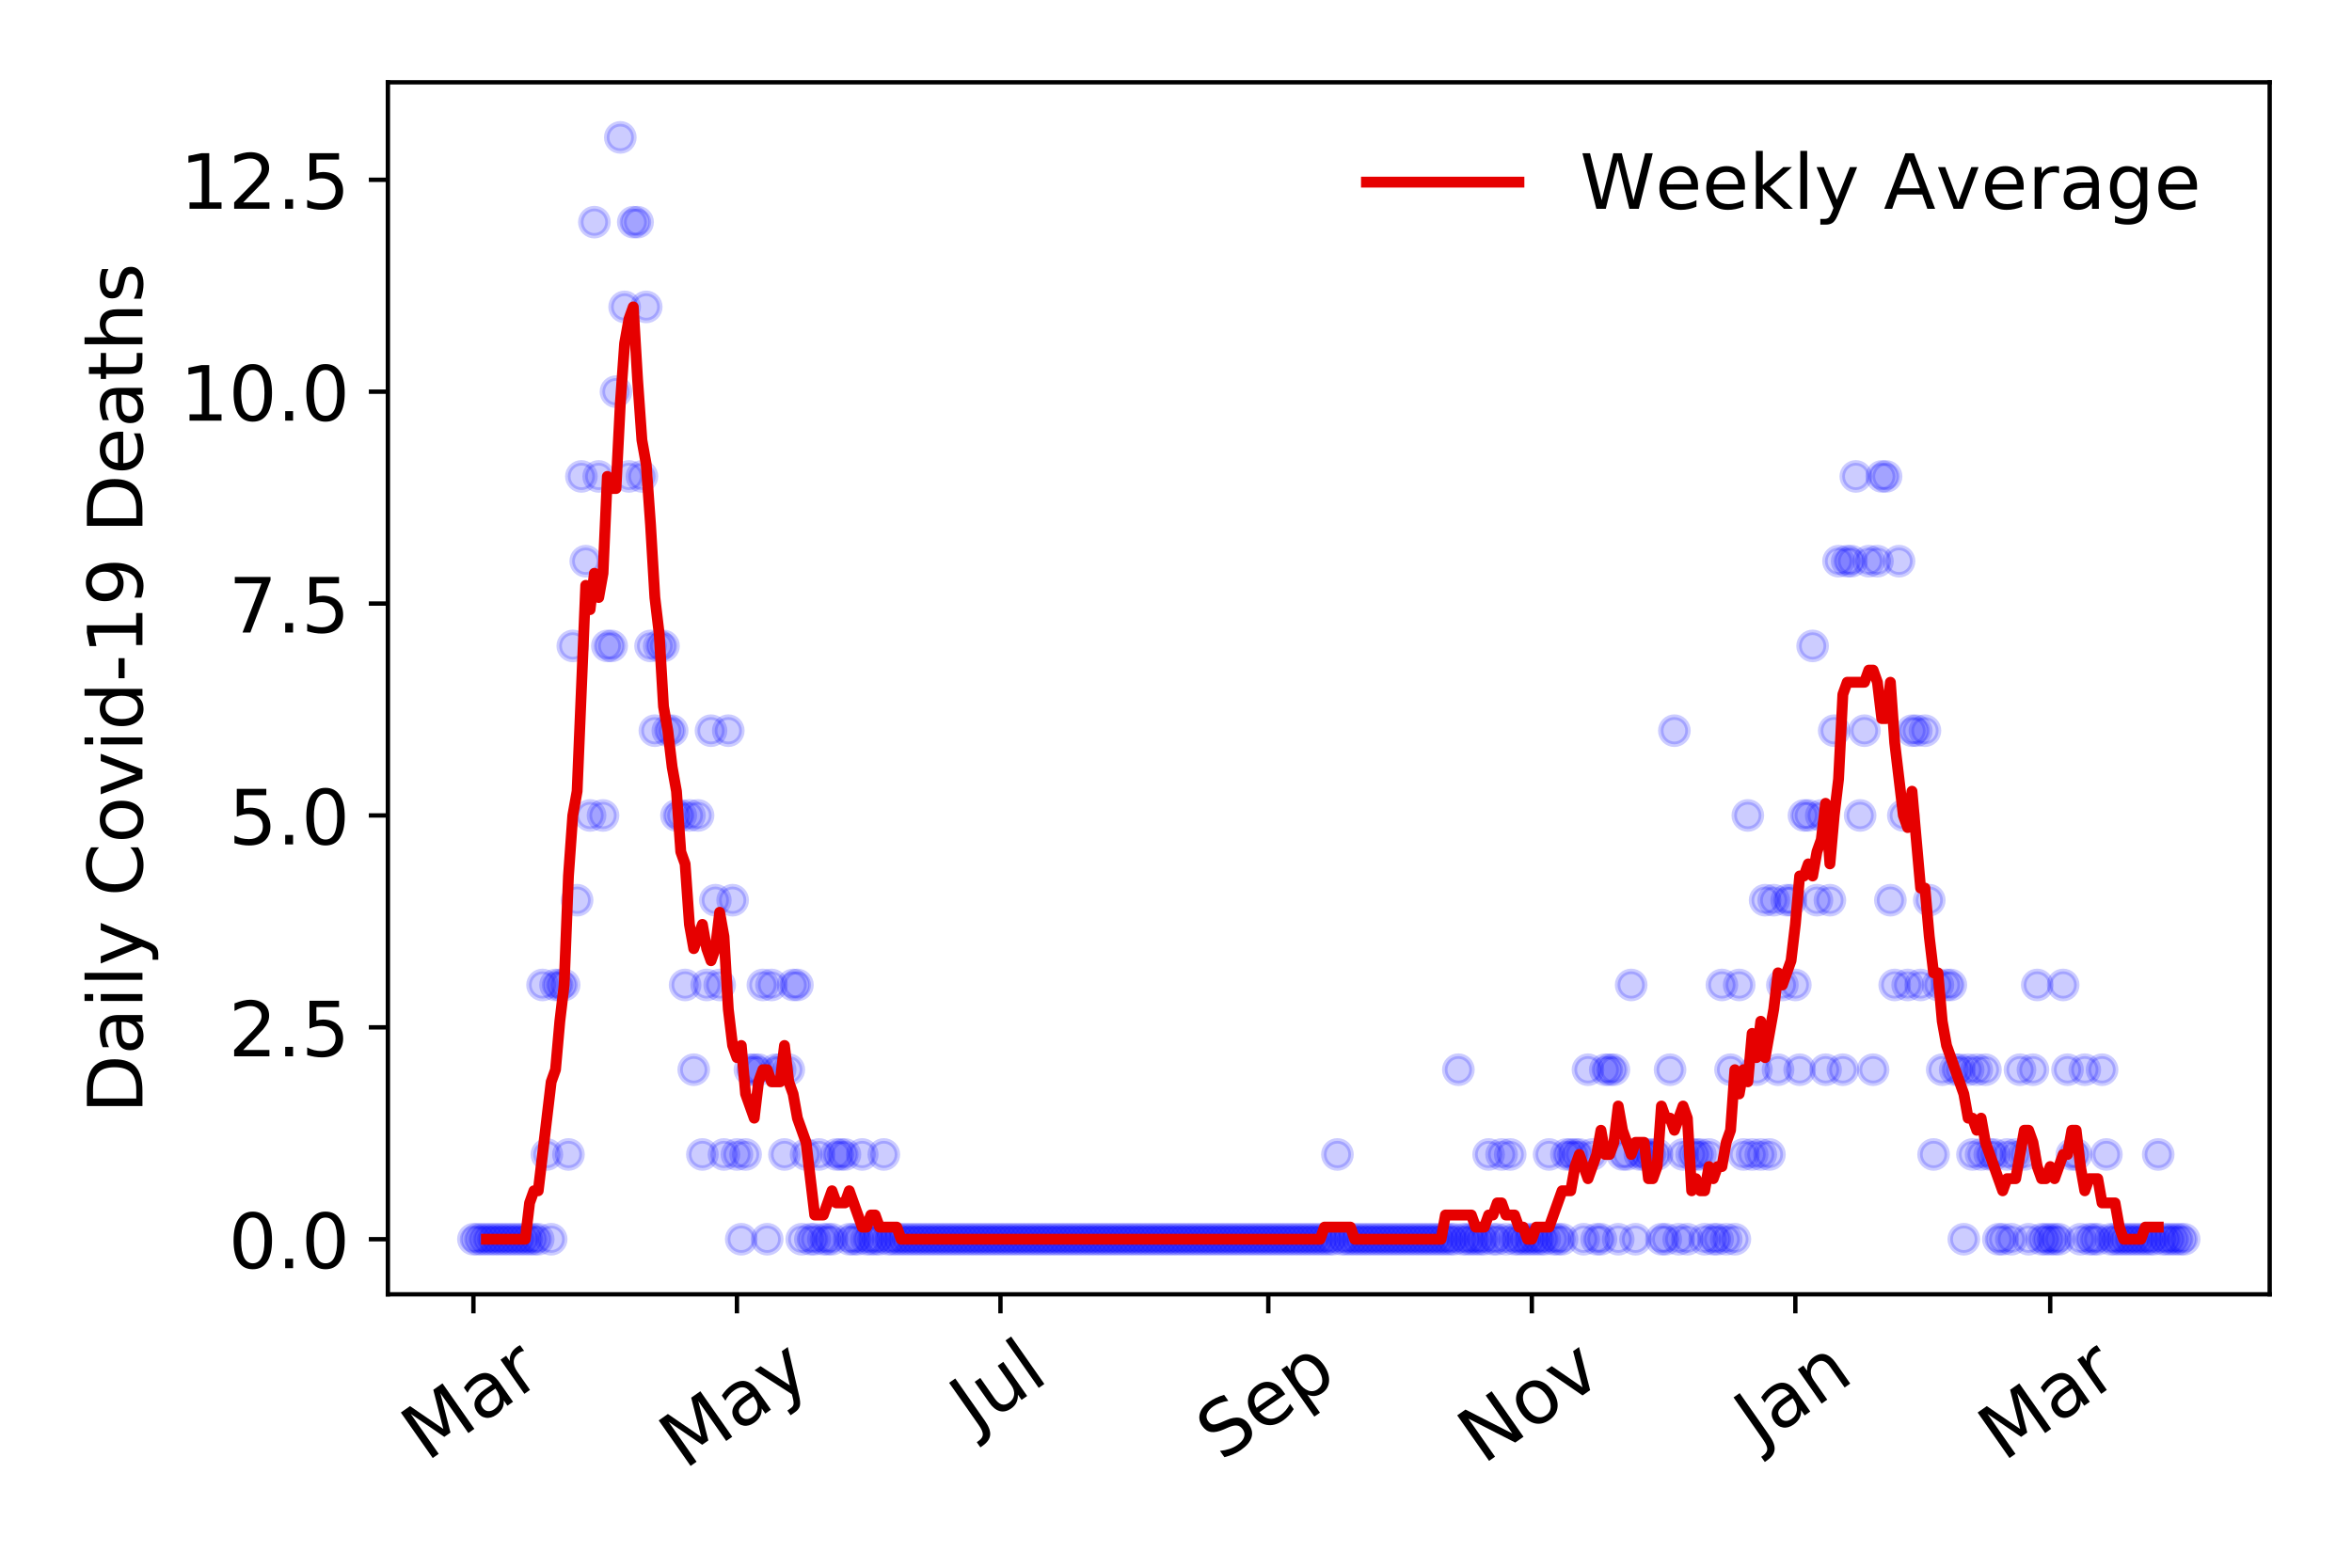 <?xml version="1.0" encoding="utf-8" standalone="no"?>
<!DOCTYPE svg PUBLIC "-//W3C//DTD SVG 1.1//EN"
  "http://www.w3.org/Graphics/SVG/1.1/DTD/svg11.dtd">
<!-- Created with matplotlib (https://matplotlib.org/) -->
<svg height="288pt" version="1.1" viewBox="0 0 432 288" width="432pt" xmlns="http://www.w3.org/2000/svg" xmlns:xlink="http://www.w3.org/1999/xlink">
 <defs>
  <style type="text/css">
*{stroke-linecap:butt;stroke-linejoin:round;}
  </style>
 </defs>
 <g id="figure_1">
  <g id="patch_1">
   <path d="M 0 288 
L 432 288 
L 432 0 
L 0 0 
z
" style="fill:#ffffff;"/>
  </g>
  <g id="axes_1">
   <g id="patch_2">
    <path d="M 71.245 237.778 
L 416.88 237.778 
L 416.88 15.12 
L 71.245 15.12 
z
" style="fill:#ffffff;"/>
   </g>
   <g id="matplotlib.axis_1">
    <g id="xtick_1">
     <g id="line2d_1">
      <defs>
       <path d="M 0 0 
L 0 3.5 
" id="mff0acdb4ce" style="stroke:#000000;stroke-width:0.8;"/>
      </defs>
      <g>
       <use style="stroke:#000000;stroke-width:0.8;" x="86.956" xlink:href="#mff0acdb4ce" y="237.778"/>
      </g>
     </g>
     <g id="text_1">
      <!-- Mar -->
      <defs>
       <path d="M 9.812 72.906 
L 24.516 72.906 
L 43.109 23.297 
L 61.812 72.906 
L 76.516 72.906 
L 76.516 0 
L 66.891 0 
L 66.891 64.016 
L 48.094 14.016 
L 38.188 14.016 
L 19.391 64.016 
L 19.391 0 
L 9.812 0 
z
" id="DejaVuSans-77"/>
       <path d="M 34.281 27.484 
Q 23.391 27.484 19.188 25 
Q 14.984 22.516 14.984 16.5 
Q 14.984 11.719 18.141 8.906 
Q 21.297 6.109 26.703 6.109 
Q 34.188 6.109 38.703 11.406 
Q 43.219 16.703 43.219 25.484 
L 43.219 27.484 
z
M 52.203 31.203 
L 52.203 0 
L 43.219 0 
L 43.219 8.297 
Q 40.141 3.328 35.547 0.953 
Q 30.953 -1.422 24.312 -1.422 
Q 15.922 -1.422 10.953 3.297 
Q 6 8.016 6 15.922 
Q 6 25.141 12.172 29.828 
Q 18.359 34.516 30.609 34.516 
L 43.219 34.516 
L 43.219 35.406 
Q 43.219 41.609 39.141 45 
Q 35.062 48.391 27.688 48.391 
Q 23 48.391 18.547 47.266 
Q 14.109 46.141 10.016 43.891 
L 10.016 52.203 
Q 14.938 54.109 19.578 55.047 
Q 24.219 56 28.609 56 
Q 40.484 56 46.344 49.844 
Q 52.203 43.703 52.203 31.203 
z
" id="DejaVuSans-97"/>
       <path d="M 41.109 46.297 
Q 39.594 47.172 37.812 47.578 
Q 36.031 48 33.891 48 
Q 26.266 48 22.188 43.047 
Q 18.109 38.094 18.109 28.812 
L 18.109 0 
L 9.078 0 
L 9.078 54.688 
L 18.109 54.688 
L 18.109 46.188 
Q 20.953 51.172 25.484 53.578 
Q 30.031 56 36.531 56 
Q 37.453 56 38.578 55.875 
Q 39.703 55.766 41.062 55.516 
z
" id="DejaVuSans-114"/>
      </defs>
      <g transform="translate(78.353 268.643)rotate(-35)scale(0.14 -0.14)">
       <use xlink:href="#DejaVuSans-77"/>
       <use x="86.279" xlink:href="#DejaVuSans-97"/>
       <use x="147.559" xlink:href="#DejaVuSans-114"/>
      </g>
     </g>
    </g>
    <g id="xtick_2">
     <g id="line2d_2">
      <g>
       <use style="stroke:#000000;stroke-width:0.8;" x="135.357" xlink:href="#mff0acdb4ce" y="237.778"/>
      </g>
     </g>
     <g id="text_2">
      <!-- May -->
      <defs>
       <path d="M 32.172 -5.078 
Q 28.375 -14.844 24.75 -17.812 
Q 21.141 -20.797 15.094 -20.797 
L 7.906 -20.797 
L 7.906 -13.281 
L 13.188 -13.281 
Q 16.891 -13.281 18.938 -11.516 
Q 21 -9.766 23.484 -3.219 
L 25.094 0.875 
L 2.984 54.688 
L 12.5 54.688 
L 29.594 11.922 
L 46.688 54.688 
L 56.203 54.688 
z
" id="DejaVuSans-121"/>
      </defs>
      <g transform="translate(125.718 270.094)rotate(-35)scale(0.14 -0.14)">
       <use xlink:href="#DejaVuSans-77"/>
       <use x="86.279" xlink:href="#DejaVuSans-97"/>
       <use x="147.559" xlink:href="#DejaVuSans-121"/>
      </g>
     </g>
    </g>
    <g id="xtick_3">
     <g id="line2d_3">
      <g>
       <use style="stroke:#000000;stroke-width:0.8;" x="183.759" xlink:href="#mff0acdb4ce" y="237.778"/>
      </g>
     </g>
     <g id="text_3">
      <!-- Jul -->
      <defs>
       <path d="M 9.812 72.906 
L 19.672 72.906 
L 19.672 5.078 
Q 19.672 -8.109 14.672 -14.062 
Q 9.672 -20.016 -1.422 -20.016 
L -5.172 -20.016 
L -5.172 -11.719 
L -2.094 -11.719 
Q 4.438 -11.719 7.125 -8.047 
Q 9.812 -4.391 9.812 5.078 
z
" id="DejaVuSans-74"/>
       <path d="M 8.5 21.578 
L 8.5 54.688 
L 17.484 54.688 
L 17.484 21.922 
Q 17.484 14.156 20.5 10.266 
Q 23.531 6.391 29.594 6.391 
Q 36.859 6.391 41.078 11.031 
Q 45.312 15.672 45.312 23.688 
L 45.312 54.688 
L 54.297 54.688 
L 54.297 0 
L 45.312 0 
L 45.312 8.406 
Q 42.047 3.422 37.719 1 
Q 33.406 -1.422 27.688 -1.422 
Q 18.266 -1.422 13.375 4.438 
Q 8.5 10.297 8.5 21.578 
z
M 31.109 56 
z
" id="DejaVuSans-117"/>
       <path d="M 9.422 75.984 
L 18.406 75.984 
L 18.406 0 
L 9.422 0 
z
" id="DejaVuSans-108"/>
      </defs>
      <g transform="translate(179.056 263.181)rotate(-35)scale(0.14 -0.14)">
       <use xlink:href="#DejaVuSans-74"/>
       <use x="29.492" xlink:href="#DejaVuSans-117"/>
       <use x="92.871" xlink:href="#DejaVuSans-108"/>
      </g>
     </g>
    </g>
    <g id="xtick_4">
     <g id="line2d_4">
      <g>
       <use style="stroke:#000000;stroke-width:0.8;" x="232.954" xlink:href="#mff0acdb4ce" y="237.778"/>
      </g>
     </g>
     <g id="text_4">
      <!-- Sep -->
      <defs>
       <path d="M 53.516 70.516 
L 53.516 60.891 
Q 47.906 63.578 42.922 64.891 
Q 37.938 66.219 33.297 66.219 
Q 25.25 66.219 20.875 63.094 
Q 16.5 59.969 16.5 54.203 
Q 16.5 49.359 19.406 46.891 
Q 22.312 44.438 30.422 42.922 
L 36.375 41.703 
Q 47.406 39.594 52.656 34.297 
Q 57.906 29 57.906 20.125 
Q 57.906 9.516 50.797 4.047 
Q 43.703 -1.422 29.984 -1.422 
Q 24.812 -1.422 18.969 -0.25 
Q 13.141 0.922 6.891 3.219 
L 6.891 13.375 
Q 12.891 10.016 18.656 8.297 
Q 24.422 6.594 29.984 6.594 
Q 38.422 6.594 43.016 9.906 
Q 47.609 13.234 47.609 19.391 
Q 47.609 24.75 44.312 27.781 
Q 41.016 30.812 33.5 32.328 
L 27.484 33.5 
Q 16.453 35.688 11.516 40.375 
Q 6.594 45.062 6.594 53.422 
Q 6.594 63.094 13.406 68.656 
Q 20.219 74.219 32.172 74.219 
Q 37.312 74.219 42.625 73.281 
Q 47.953 72.359 53.516 70.516 
z
" id="DejaVuSans-83"/>
       <path d="M 56.203 29.594 
L 56.203 25.203 
L 14.891 25.203 
Q 15.484 15.922 20.484 11.062 
Q 25.484 6.203 34.422 6.203 
Q 39.594 6.203 44.453 7.469 
Q 49.312 8.734 54.109 11.281 
L 54.109 2.781 
Q 49.266 0.734 44.188 -0.344 
Q 39.109 -1.422 33.891 -1.422 
Q 20.797 -1.422 13.156 6.188 
Q 5.516 13.812 5.516 26.812 
Q 5.516 40.234 12.766 48.109 
Q 20.016 56 32.328 56 
Q 43.359 56 49.781 48.891 
Q 56.203 41.797 56.203 29.594 
z
M 47.219 32.234 
Q 47.125 39.594 43.094 43.984 
Q 39.062 48.391 32.422 48.391 
Q 24.906 48.391 20.391 44.141 
Q 15.875 39.891 15.188 32.172 
z
" id="DejaVuSans-101"/>
       <path d="M 18.109 8.203 
L 18.109 -20.797 
L 9.078 -20.797 
L 9.078 54.688 
L 18.109 54.688 
L 18.109 46.391 
Q 20.953 51.266 25.266 53.625 
Q 29.594 56 35.594 56 
Q 45.562 56 51.781 48.094 
Q 58.016 40.188 58.016 27.297 
Q 58.016 14.406 51.781 6.484 
Q 45.562 -1.422 35.594 -1.422 
Q 29.594 -1.422 25.266 0.953 
Q 20.953 3.328 18.109 8.203 
z
M 48.688 27.297 
Q 48.688 37.203 44.609 42.844 
Q 40.531 48.484 33.406 48.484 
Q 26.266 48.484 22.188 42.844 
Q 18.109 37.203 18.109 27.297 
Q 18.109 17.391 22.188 11.75 
Q 26.266 6.109 33.406 6.109 
Q 40.531 6.109 44.609 11.75 
Q 48.688 17.391 48.688 27.297 
z
" id="DejaVuSans-112"/>
      </defs>
      <g transform="translate(224.361 268.629)rotate(-35)scale(0.14 -0.14)">
       <use xlink:href="#DejaVuSans-83"/>
       <use x="63.477" xlink:href="#DejaVuSans-101"/>
       <use x="125" xlink:href="#DejaVuSans-112"/>
      </g>
     </g>
    </g>
    <g id="xtick_5">
     <g id="line2d_5">
      <g>
       <use style="stroke:#000000;stroke-width:0.8;" x="281.356" xlink:href="#mff0acdb4ce" y="237.778"/>
      </g>
     </g>
     <g id="text_5">
      <!-- Nov -->
      <defs>
       <path d="M 9.812 72.906 
L 23.094 72.906 
L 55.422 11.922 
L 55.422 72.906 
L 64.984 72.906 
L 64.984 0 
L 51.703 0 
L 19.391 60.984 
L 19.391 0 
L 9.812 0 
z
" id="DejaVuSans-78"/>
       <path d="M 30.609 48.391 
Q 23.391 48.391 19.188 42.75 
Q 14.984 37.109 14.984 27.297 
Q 14.984 17.484 19.156 11.844 
Q 23.344 6.203 30.609 6.203 
Q 37.797 6.203 41.984 11.859 
Q 46.188 17.531 46.188 27.297 
Q 46.188 37.016 41.984 42.703 
Q 37.797 48.391 30.609 48.391 
z
M 30.609 56 
Q 42.328 56 49.016 48.375 
Q 55.719 40.766 55.719 27.297 
Q 55.719 13.875 49.016 6.219 
Q 42.328 -1.422 30.609 -1.422 
Q 18.844 -1.422 12.172 6.219 
Q 5.516 13.875 5.516 27.297 
Q 5.516 40.766 12.172 48.375 
Q 18.844 56 30.609 56 
z
" id="DejaVuSans-111"/>
       <path d="M 2.984 54.688 
L 12.5 54.688 
L 29.594 8.797 
L 46.688 54.688 
L 56.203 54.688 
L 35.688 0 
L 23.484 0 
z
" id="DejaVuSans-118"/>
      </defs>
      <g transform="translate(272.379 269.166)rotate(-35)scale(0.14 -0.14)">
       <use xlink:href="#DejaVuSans-78"/>
       <use x="74.805" xlink:href="#DejaVuSans-111"/>
       <use x="135.986" xlink:href="#DejaVuSans-118"/>
      </g>
     </g>
    </g>
    <g id="xtick_6">
     <g id="line2d_6">
      <g>
       <use style="stroke:#000000;stroke-width:0.8;" x="329.757" xlink:href="#mff0acdb4ce" y="237.778"/>
      </g>
     </g>
     <g id="text_6">
      <!-- Jan -->
      <defs>
       <path d="M 54.891 33.016 
L 54.891 0 
L 45.906 0 
L 45.906 32.719 
Q 45.906 40.484 42.875 44.328 
Q 39.844 48.188 33.797 48.188 
Q 26.516 48.188 22.312 43.547 
Q 18.109 38.922 18.109 30.906 
L 18.109 0 
L 9.078 0 
L 9.078 54.688 
L 18.109 54.688 
L 18.109 46.188 
Q 21.344 51.125 25.703 53.562 
Q 30.078 56 35.797 56 
Q 45.219 56 50.047 50.172 
Q 54.891 44.344 54.891 33.016 
z
" id="DejaVuSans-110"/>
      </defs>
      <g transform="translate(323.134 265.871)rotate(-35)scale(0.14 -0.14)">
       <use xlink:href="#DejaVuSans-74"/>
       <use x="29.492" xlink:href="#DejaVuSans-97"/>
       <use x="90.771" xlink:href="#DejaVuSans-110"/>
      </g>
     </g>
    </g>
    <g id="xtick_7">
     <g id="line2d_7">
      <g>
       <use style="stroke:#000000;stroke-width:0.8;" x="376.572" xlink:href="#mff0acdb4ce" y="237.778"/>
      </g>
     </g>
     <g id="text_7">
      <!-- Mar -->
      <g transform="translate(367.969 268.643)rotate(-35)scale(0.14 -0.14)">
       <use xlink:href="#DejaVuSans-77"/>
       <use x="86.279" xlink:href="#DejaVuSans-97"/>
       <use x="147.559" xlink:href="#DejaVuSans-114"/>
      </g>
     </g>
    </g>
   </g>
   <g id="matplotlib.axis_2">
    <g id="ytick_1">
     <g id="line2d_8">
      <defs>
       <path d="M 0 0 
L -3.5 0 
" id="m53186845a7" style="stroke:#000000;stroke-width:0.8;"/>
      </defs>
      <g>
       <use style="stroke:#000000;stroke-width:0.8;" x="71.245" xlink:href="#m53186845a7" y="227.657"/>
      </g>
     </g>
     <g id="text_8">
      <!-- 0.0 -->
      <defs>
       <path d="M 31.781 66.406 
Q 24.172 66.406 20.328 58.906 
Q 16.5 51.422 16.5 36.375 
Q 16.5 21.391 20.328 13.891 
Q 24.172 6.391 31.781 6.391 
Q 39.453 6.391 43.281 13.891 
Q 47.125 21.391 47.125 36.375 
Q 47.125 51.422 43.281 58.906 
Q 39.453 66.406 31.781 66.406 
z
M 31.781 74.219 
Q 44.047 74.219 50.516 64.516 
Q 56.984 54.828 56.984 36.375 
Q 56.984 17.969 50.516 8.266 
Q 44.047 -1.422 31.781 -1.422 
Q 19.531 -1.422 13.062 8.266 
Q 6.594 17.969 6.594 36.375 
Q 6.594 54.828 13.062 64.516 
Q 19.531 74.219 31.781 74.219 
z
" id="DejaVuSans-48"/>
       <path d="M 10.688 12.406 
L 21 12.406 
L 21 0 
L 10.688 0 
z
" id="DejaVuSans-46"/>
      </defs>
      <g transform="translate(41.981 232.976)scale(0.14 -0.14)">
       <use xlink:href="#DejaVuSans-48"/>
       <use x="63.623" xlink:href="#DejaVuSans-46"/>
       <use x="95.41" xlink:href="#DejaVuSans-48"/>
      </g>
     </g>
    </g>
    <g id="ytick_2">
     <g id="line2d_9">
      <g>
       <use style="stroke:#000000;stroke-width:0.8;" x="71.245" xlink:href="#m53186845a7" y="188.731"/>
      </g>
     </g>
     <g id="text_9">
      <!-- 2.5 -->
      <defs>
       <path d="M 19.188 8.297 
L 53.609 8.297 
L 53.609 0 
L 7.328 0 
L 7.328 8.297 
Q 12.938 14.109 22.625 23.891 
Q 32.328 33.688 34.812 36.531 
Q 39.547 41.844 41.422 45.531 
Q 43.312 49.219 43.312 52.781 
Q 43.312 58.594 39.234 62.25 
Q 35.156 65.922 28.609 65.922 
Q 23.969 65.922 18.812 64.312 
Q 13.672 62.703 7.812 59.422 
L 7.812 69.391 
Q 13.766 71.781 18.938 73 
Q 24.125 74.219 28.422 74.219 
Q 39.75 74.219 46.484 68.547 
Q 53.219 62.891 53.219 53.422 
Q 53.219 48.922 51.531 44.891 
Q 49.859 40.875 45.406 35.406 
Q 44.188 33.984 37.641 27.219 
Q 31.109 20.453 19.188 8.297 
z
" id="DejaVuSans-50"/>
       <path d="M 10.797 72.906 
L 49.516 72.906 
L 49.516 64.594 
L 19.828 64.594 
L 19.828 46.734 
Q 21.969 47.469 24.109 47.828 
Q 26.266 48.188 28.422 48.188 
Q 40.625 48.188 47.75 41.5 
Q 54.891 34.812 54.891 23.391 
Q 54.891 11.625 47.562 5.094 
Q 40.234 -1.422 26.906 -1.422 
Q 22.312 -1.422 17.547 -0.641 
Q 12.797 0.141 7.719 1.703 
L 7.719 11.625 
Q 12.109 9.234 16.797 8.062 
Q 21.484 6.891 26.703 6.891 
Q 35.156 6.891 40.078 11.328 
Q 45.016 15.766 45.016 23.391 
Q 45.016 31 40.078 35.438 
Q 35.156 39.891 26.703 39.891 
Q 22.75 39.891 18.812 39.016 
Q 14.891 38.141 10.797 36.281 
z
" id="DejaVuSans-53"/>
      </defs>
      <g transform="translate(41.981 194.05)scale(0.14 -0.14)">
       <use xlink:href="#DejaVuSans-50"/>
       <use x="63.623" xlink:href="#DejaVuSans-46"/>
       <use x="95.41" xlink:href="#DejaVuSans-53"/>
      </g>
     </g>
    </g>
    <g id="ytick_3">
     <g id="line2d_10">
      <g>
       <use style="stroke:#000000;stroke-width:0.8;" x="71.245" xlink:href="#m53186845a7" y="149.805"/>
      </g>
     </g>
     <g id="text_10">
      <!-- 5.0 -->
      <g transform="translate(41.981 155.124)scale(0.14 -0.14)">
       <use xlink:href="#DejaVuSans-53"/>
       <use x="63.623" xlink:href="#DejaVuSans-46"/>
       <use x="95.41" xlink:href="#DejaVuSans-48"/>
      </g>
     </g>
    </g>
    <g id="ytick_4">
     <g id="line2d_11">
      <g>
       <use style="stroke:#000000;stroke-width:0.8;" x="71.245" xlink:href="#m53186845a7" y="110.879"/>
      </g>
     </g>
     <g id="text_11">
      <!-- 7.5 -->
      <defs>
       <path d="M 8.203 72.906 
L 55.078 72.906 
L 55.078 68.703 
L 28.609 0 
L 18.312 0 
L 43.219 64.594 
L 8.203 64.594 
z
" id="DejaVuSans-55"/>
      </defs>
      <g transform="translate(41.981 116.197)scale(0.14 -0.14)">
       <use xlink:href="#DejaVuSans-55"/>
       <use x="63.623" xlink:href="#DejaVuSans-46"/>
       <use x="95.41" xlink:href="#DejaVuSans-53"/>
      </g>
     </g>
    </g>
    <g id="ytick_5">
     <g id="line2d_12">
      <g>
       <use style="stroke:#000000;stroke-width:0.8;" x="71.245" xlink:href="#m53186845a7" y="71.952"/>
      </g>
     </g>
     <g id="text_12">
      <!-- 10.0 -->
      <defs>
       <path d="M 12.406 8.297 
L 28.516 8.297 
L 28.516 63.922 
L 10.984 60.406 
L 10.984 69.391 
L 28.422 72.906 
L 38.281 72.906 
L 38.281 8.297 
L 54.391 8.297 
L 54.391 0 
L 12.406 0 
z
" id="DejaVuSans-49"/>
      </defs>
      <g transform="translate(33.073 77.271)scale(0.14 -0.14)">
       <use xlink:href="#DejaVuSans-49"/>
       <use x="63.623" xlink:href="#DejaVuSans-48"/>
       <use x="127.246" xlink:href="#DejaVuSans-46"/>
       <use x="159.033" xlink:href="#DejaVuSans-48"/>
      </g>
     </g>
    </g>
    <g id="ytick_6">
     <g id="line2d_13">
      <g>
       <use style="stroke:#000000;stroke-width:0.8;" x="71.245" xlink:href="#m53186845a7" y="33.026"/>
      </g>
     </g>
     <g id="text_13">
      <!-- 12.5 -->
      <g transform="translate(33.073 38.345)scale(0.14 -0.14)">
       <use xlink:href="#DejaVuSans-49"/>
       <use x="63.623" xlink:href="#DejaVuSans-50"/>
       <use x="127.246" xlink:href="#DejaVuSans-46"/>
       <use x="159.033" xlink:href="#DejaVuSans-53"/>
      </g>
     </g>
    </g>
    <g id="text_14">
     <!-- Daily Covid-19 Deaths -->
     <defs>
      <path d="M 19.672 64.797 
L 19.672 8.109 
L 31.594 8.109 
Q 46.688 8.109 53.688 14.938 
Q 60.688 21.781 60.688 36.531 
Q 60.688 51.172 53.688 57.984 
Q 46.688 64.797 31.594 64.797 
z
M 9.812 72.906 
L 30.078 72.906 
Q 51.266 72.906 61.172 64.094 
Q 71.094 55.281 71.094 36.531 
Q 71.094 17.672 61.125 8.828 
Q 51.172 0 30.078 0 
L 9.812 0 
z
" id="DejaVuSans-68"/>
      <path d="M 9.422 54.688 
L 18.406 54.688 
L 18.406 0 
L 9.422 0 
z
M 9.422 75.984 
L 18.406 75.984 
L 18.406 64.594 
L 9.422 64.594 
z
" id="DejaVuSans-105"/>
      <path id="DejaVuSans-32"/>
      <path d="M 64.406 67.281 
L 64.406 56.891 
Q 59.422 61.531 53.781 63.812 
Q 48.141 66.109 41.797 66.109 
Q 29.297 66.109 22.656 58.469 
Q 16.016 50.828 16.016 36.375 
Q 16.016 21.969 22.656 14.328 
Q 29.297 6.688 41.797 6.688 
Q 48.141 6.688 53.781 8.984 
Q 59.422 11.281 64.406 15.922 
L 64.406 5.609 
Q 59.234 2.094 53.438 0.328 
Q 47.656 -1.422 41.219 -1.422 
Q 24.656 -1.422 15.125 8.703 
Q 5.609 18.844 5.609 36.375 
Q 5.609 53.953 15.125 64.078 
Q 24.656 74.219 41.219 74.219 
Q 47.75 74.219 53.531 72.484 
Q 59.328 70.75 64.406 67.281 
z
" id="DejaVuSans-67"/>
      <path d="M 45.406 46.391 
L 45.406 75.984 
L 54.391 75.984 
L 54.391 0 
L 45.406 0 
L 45.406 8.203 
Q 42.578 3.328 38.25 0.953 
Q 33.938 -1.422 27.875 -1.422 
Q 17.969 -1.422 11.734 6.484 
Q 5.516 14.406 5.516 27.297 
Q 5.516 40.188 11.734 48.094 
Q 17.969 56 27.875 56 
Q 33.938 56 38.25 53.625 
Q 42.578 51.266 45.406 46.391 
z
M 14.797 27.297 
Q 14.797 17.391 18.875 11.75 
Q 22.953 6.109 30.078 6.109 
Q 37.203 6.109 41.297 11.75 
Q 45.406 17.391 45.406 27.297 
Q 45.406 37.203 41.297 42.844 
Q 37.203 48.484 30.078 48.484 
Q 22.953 48.484 18.875 42.844 
Q 14.797 37.203 14.797 27.297 
z
" id="DejaVuSans-100"/>
      <path d="M 4.891 31.391 
L 31.203 31.391 
L 31.203 23.391 
L 4.891 23.391 
z
" id="DejaVuSans-45"/>
      <path d="M 10.984 1.516 
L 10.984 10.5 
Q 14.703 8.734 18.5 7.812 
Q 22.312 6.891 25.984 6.891 
Q 35.75 6.891 40.891 13.453 
Q 46.047 20.016 46.781 33.406 
Q 43.953 29.203 39.594 26.953 
Q 35.25 24.703 29.984 24.703 
Q 19.047 24.703 12.672 31.312 
Q 6.297 37.938 6.297 49.422 
Q 6.297 60.641 12.938 67.422 
Q 19.578 74.219 30.609 74.219 
Q 43.266 74.219 49.922 64.516 
Q 56.594 54.828 56.594 36.375 
Q 56.594 19.141 48.406 8.859 
Q 40.234 -1.422 26.422 -1.422 
Q 22.703 -1.422 18.891 -0.688 
Q 15.094 0.047 10.984 1.516 
z
M 30.609 32.422 
Q 37.25 32.422 41.125 36.953 
Q 45.016 41.5 45.016 49.422 
Q 45.016 57.281 41.125 61.844 
Q 37.25 66.406 30.609 66.406 
Q 23.969 66.406 20.094 61.844 
Q 16.219 57.281 16.219 49.422 
Q 16.219 41.5 20.094 36.953 
Q 23.969 32.422 30.609 32.422 
z
" id="DejaVuSans-57"/>
      <path d="M 18.312 70.219 
L 18.312 54.688 
L 36.812 54.688 
L 36.812 47.703 
L 18.312 47.703 
L 18.312 18.016 
Q 18.312 11.328 20.141 9.422 
Q 21.969 7.516 27.594 7.516 
L 36.812 7.516 
L 36.812 0 
L 27.594 0 
Q 17.188 0 13.234 3.875 
Q 9.281 7.766 9.281 18.016 
L 9.281 47.703 
L 2.688 47.703 
L 2.688 54.688 
L 9.281 54.688 
L 9.281 70.219 
z
" id="DejaVuSans-116"/>
      <path d="M 54.891 33.016 
L 54.891 0 
L 45.906 0 
L 45.906 32.719 
Q 45.906 40.484 42.875 44.328 
Q 39.844 48.188 33.797 48.188 
Q 26.516 48.188 22.312 43.547 
Q 18.109 38.922 18.109 30.906 
L 18.109 0 
L 9.078 0 
L 9.078 75.984 
L 18.109 75.984 
L 18.109 46.188 
Q 21.344 51.125 25.703 53.562 
Q 30.078 56 35.797 56 
Q 45.219 56 50.047 50.172 
Q 54.891 44.344 54.891 33.016 
z
" id="DejaVuSans-104"/>
      <path d="M 44.281 53.078 
L 44.281 44.578 
Q 40.484 46.531 36.375 47.5 
Q 32.281 48.484 27.875 48.484 
Q 21.188 48.484 17.844 46.438 
Q 14.5 44.391 14.5 40.281 
Q 14.5 37.156 16.891 35.375 
Q 19.281 33.594 26.516 31.984 
L 29.594 31.297 
Q 39.156 29.25 43.188 25.516 
Q 47.219 21.781 47.219 15.094 
Q 47.219 7.469 41.188 3.016 
Q 35.156 -1.422 24.609 -1.422 
Q 20.219 -1.422 15.453 -0.562 
Q 10.688 0.297 5.422 2 
L 5.422 11.281 
Q 10.406 8.688 15.234 7.391 
Q 20.062 6.109 24.812 6.109 
Q 31.156 6.109 34.562 8.281 
Q 37.984 10.453 37.984 14.406 
Q 37.984 18.062 35.516 20.016 
Q 33.062 21.969 24.703 23.781 
L 21.578 24.516 
Q 13.234 26.266 9.516 29.906 
Q 5.812 33.547 5.812 39.891 
Q 5.812 47.609 11.281 51.797 
Q 16.75 56 26.812 56 
Q 31.781 56 36.172 55.266 
Q 40.578 54.547 44.281 53.078 
z
" id="DejaVuSans-115"/>
     </defs>
     <g transform="translate(26.162 204.56)rotate(-90)scale(0.14 -0.14)">
      <use xlink:href="#DejaVuSans-68"/>
      <use x="77.002" xlink:href="#DejaVuSans-97"/>
      <use x="138.281" xlink:href="#DejaVuSans-105"/>
      <use x="166.064" xlink:href="#DejaVuSans-108"/>
      <use x="193.848" xlink:href="#DejaVuSans-121"/>
      <use x="253.027" xlink:href="#DejaVuSans-32"/>
      <use x="284.814" xlink:href="#DejaVuSans-67"/>
      <use x="354.639" xlink:href="#DejaVuSans-111"/>
      <use x="415.82" xlink:href="#DejaVuSans-118"/>
      <use x="475" xlink:href="#DejaVuSans-105"/>
      <use x="502.783" xlink:href="#DejaVuSans-100"/>
      <use x="566.26" xlink:href="#DejaVuSans-45"/>
      <use x="602.344" xlink:href="#DejaVuSans-49"/>
      <use x="665.967" xlink:href="#DejaVuSans-57"/>
      <use x="729.59" xlink:href="#DejaVuSans-32"/>
      <use x="761.377" xlink:href="#DejaVuSans-68"/>
      <use x="838.379" xlink:href="#DejaVuSans-101"/>
      <use x="899.902" xlink:href="#DejaVuSans-97"/>
      <use x="961.182" xlink:href="#DejaVuSans-116"/>
      <use x="1000.391" xlink:href="#DejaVuSans-104"/>
      <use x="1063.77" xlink:href="#DejaVuSans-115"/>
     </g>
    </g>
   </g>
   <g id="line2d_14">
    <defs>
     <path d="M 0 2.5 
C 0.663 2.5 1.299 2.237 1.768 1.768 
C 2.237 1.299 2.5 0.663 2.5 0 
C 2.5 -0.663 2.237 -1.299 1.768 -1.768 
C 1.299 -2.237 0.663 -2.5 0 -2.5 
C -0.663 -2.5 -1.299 -2.237 -1.768 -1.768 
C -2.237 -1.299 -2.5 -0.663 -2.5 0 
C -2.5 0.663 -2.237 1.299 -1.768 1.768 
C -1.299 2.237 -0.663 2.5 0 2.5 
z
" id="me327d762c9" style="stroke:#0000ff;stroke-opacity:0.2;"/>
    </defs>
    <g clip-path="url(#p305e53b0d3)">
     <use style="fill:#0000ff;fill-opacity:0.2;stroke:#0000ff;stroke-opacity:0.2;" x="86.956" xlink:href="#me327d762c9" y="227.657"/>
     <use style="fill:#0000ff;fill-opacity:0.2;stroke:#0000ff;stroke-opacity:0.2;" x="87.749" xlink:href="#me327d762c9" y="227.657"/>
     <use style="fill:#0000ff;fill-opacity:0.2;stroke:#0000ff;stroke-opacity:0.2;" x="88.543" xlink:href="#me327d762c9" y="227.657"/>
     <use style="fill:#0000ff;fill-opacity:0.2;stroke:#0000ff;stroke-opacity:0.2;" x="89.336" xlink:href="#me327d762c9" y="227.657"/>
     <use style="fill:#0000ff;fill-opacity:0.2;stroke:#0000ff;stroke-opacity:0.2;" x="90.13" xlink:href="#me327d762c9" y="227.657"/>
     <use style="fill:#0000ff;fill-opacity:0.2;stroke:#0000ff;stroke-opacity:0.2;" x="90.923" xlink:href="#me327d762c9" y="227.657"/>
     <use style="fill:#0000ff;fill-opacity:0.2;stroke:#0000ff;stroke-opacity:0.2;" x="91.716" xlink:href="#me327d762c9" y="227.657"/>
     <use style="fill:#0000ff;fill-opacity:0.2;stroke:#0000ff;stroke-opacity:0.2;" x="92.51" xlink:href="#me327d762c9" y="227.657"/>
     <use style="fill:#0000ff;fill-opacity:0.2;stroke:#0000ff;stroke-opacity:0.2;" x="93.303" xlink:href="#me327d762c9" y="227.657"/>
     <use style="fill:#0000ff;fill-opacity:0.2;stroke:#0000ff;stroke-opacity:0.2;" x="94.097" xlink:href="#me327d762c9" y="227.657"/>
     <use style="fill:#0000ff;fill-opacity:0.2;stroke:#0000ff;stroke-opacity:0.2;" x="94.89" xlink:href="#me327d762c9" y="227.657"/>
     <use style="fill:#0000ff;fill-opacity:0.2;stroke:#0000ff;stroke-opacity:0.2;" x="95.684" xlink:href="#me327d762c9" y="227.657"/>
     <use style="fill:#0000ff;fill-opacity:0.2;stroke:#0000ff;stroke-opacity:0.2;" x="96.477" xlink:href="#me327d762c9" y="227.657"/>
     <use style="fill:#0000ff;fill-opacity:0.2;stroke:#0000ff;stroke-opacity:0.2;" x="97.271" xlink:href="#me327d762c9" y="227.657"/>
     <use style="fill:#0000ff;fill-opacity:0.2;stroke:#0000ff;stroke-opacity:0.2;" x="98.064" xlink:href="#me327d762c9" y="227.657"/>
     <use style="fill:#0000ff;fill-opacity:0.2;stroke:#0000ff;stroke-opacity:0.2;" x="98.858" xlink:href="#me327d762c9" y="227.657"/>
     <use style="fill:#0000ff;fill-opacity:0.2;stroke:#0000ff;stroke-opacity:0.2;" x="99.651" xlink:href="#me327d762c9" y="180.946"/>
     <use style="fill:#0000ff;fill-opacity:0.2;stroke:#0000ff;stroke-opacity:0.2;" x="100.445" xlink:href="#me327d762c9" y="212.087"/>
     <use style="fill:#0000ff;fill-opacity:0.2;stroke:#0000ff;stroke-opacity:0.2;" x="101.238" xlink:href="#me327d762c9" y="227.657"/>
     <use style="fill:#0000ff;fill-opacity:0.2;stroke:#0000ff;stroke-opacity:0.2;" x="102.032" xlink:href="#me327d762c9" y="180.946"/>
     <use style="fill:#0000ff;fill-opacity:0.2;stroke:#0000ff;stroke-opacity:0.2;" x="102.825" xlink:href="#me327d762c9" y="180.946"/>
     <use style="fill:#0000ff;fill-opacity:0.2;stroke:#0000ff;stroke-opacity:0.2;" x="103.619" xlink:href="#me327d762c9" y="180.946"/>
     <use style="fill:#0000ff;fill-opacity:0.2;stroke:#0000ff;stroke-opacity:0.2;" x="104.412" xlink:href="#me327d762c9" y="212.087"/>
     <use style="fill:#0000ff;fill-opacity:0.2;stroke:#0000ff;stroke-opacity:0.2;" x="105.205" xlink:href="#me327d762c9" y="118.664"/>
     <use style="fill:#0000ff;fill-opacity:0.2;stroke:#0000ff;stroke-opacity:0.2;" x="105.999" xlink:href="#me327d762c9" y="165.375"/>
     <use style="fill:#0000ff;fill-opacity:0.2;stroke:#0000ff;stroke-opacity:0.2;" x="106.792" xlink:href="#me327d762c9" y="87.523"/>
     <use style="fill:#0000ff;fill-opacity:0.2;stroke:#0000ff;stroke-opacity:0.2;" x="107.586" xlink:href="#me327d762c9" y="103.093"/>
     <use style="fill:#0000ff;fill-opacity:0.2;stroke:#0000ff;stroke-opacity:0.2;" x="108.379" xlink:href="#me327d762c9" y="149.805"/>
     <use style="fill:#0000ff;fill-opacity:0.2;stroke:#0000ff;stroke-opacity:0.2;" x="109.173" xlink:href="#me327d762c9" y="40.811"/>
     <use style="fill:#0000ff;fill-opacity:0.2;stroke:#0000ff;stroke-opacity:0.2;" x="109.966" xlink:href="#me327d762c9" y="87.523"/>
     <use style="fill:#0000ff;fill-opacity:0.2;stroke:#0000ff;stroke-opacity:0.2;" x="110.76" xlink:href="#me327d762c9" y="149.805"/>
     <use style="fill:#0000ff;fill-opacity:0.2;stroke:#0000ff;stroke-opacity:0.2;" x="111.553" xlink:href="#me327d762c9" y="118.664"/>
     <use style="fill:#0000ff;fill-opacity:0.2;stroke:#0000ff;stroke-opacity:0.2;" x="112.347" xlink:href="#me327d762c9" y="118.664"/>
     <use style="fill:#0000ff;fill-opacity:0.2;stroke:#0000ff;stroke-opacity:0.2;" x="113.14" xlink:href="#me327d762c9" y="71.952"/>
     <use style="fill:#0000ff;fill-opacity:0.2;stroke:#0000ff;stroke-opacity:0.2;" x="113.934" xlink:href="#me327d762c9" y="25.241"/>
     <use style="fill:#0000ff;fill-opacity:0.2;stroke:#0000ff;stroke-opacity:0.2;" x="114.727" xlink:href="#me327d762c9" y="56.382"/>
     <use style="fill:#0000ff;fill-opacity:0.2;stroke:#0000ff;stroke-opacity:0.2;" x="115.521" xlink:href="#me327d762c9" y="87.523"/>
     <use style="fill:#0000ff;fill-opacity:0.2;stroke:#0000ff;stroke-opacity:0.2;" x="116.314" xlink:href="#me327d762c9" y="40.811"/>
     <use style="fill:#0000ff;fill-opacity:0.2;stroke:#0000ff;stroke-opacity:0.2;" x="117.107" xlink:href="#me327d762c9" y="40.811"/>
     <use style="fill:#0000ff;fill-opacity:0.2;stroke:#0000ff;stroke-opacity:0.2;" x="117.901" xlink:href="#me327d762c9" y="87.523"/>
     <use style="fill:#0000ff;fill-opacity:0.2;stroke:#0000ff;stroke-opacity:0.2;" x="118.694" xlink:href="#me327d762c9" y="56.382"/>
     <use style="fill:#0000ff;fill-opacity:0.2;stroke:#0000ff;stroke-opacity:0.2;" x="119.488" xlink:href="#me327d762c9" y="118.664"/>
     <use style="fill:#0000ff;fill-opacity:0.2;stroke:#0000ff;stroke-opacity:0.2;" x="120.281" xlink:href="#me327d762c9" y="134.234"/>
     <use style="fill:#0000ff;fill-opacity:0.2;stroke:#0000ff;stroke-opacity:0.2;" x="121.075" xlink:href="#me327d762c9" y="118.664"/>
     <use style="fill:#0000ff;fill-opacity:0.2;stroke:#0000ff;stroke-opacity:0.2;" x="121.868" xlink:href="#me327d762c9" y="118.664"/>
     <use style="fill:#0000ff;fill-opacity:0.2;stroke:#0000ff;stroke-opacity:0.2;" x="122.662" xlink:href="#me327d762c9" y="134.234"/>
     <use style="fill:#0000ff;fill-opacity:0.2;stroke:#0000ff;stroke-opacity:0.2;" x="123.455" xlink:href="#me327d762c9" y="134.234"/>
     <use style="fill:#0000ff;fill-opacity:0.2;stroke:#0000ff;stroke-opacity:0.2;" x="124.249" xlink:href="#me327d762c9" y="149.805"/>
     <use style="fill:#0000ff;fill-opacity:0.2;stroke:#0000ff;stroke-opacity:0.2;" x="125.042" xlink:href="#me327d762c9" y="149.805"/>
     <use style="fill:#0000ff;fill-opacity:0.2;stroke:#0000ff;stroke-opacity:0.2;" x="125.836" xlink:href="#me327d762c9" y="180.946"/>
     <use style="fill:#0000ff;fill-opacity:0.2;stroke:#0000ff;stroke-opacity:0.2;" x="126.629" xlink:href="#me327d762c9" y="149.805"/>
     <use style="fill:#0000ff;fill-opacity:0.2;stroke:#0000ff;stroke-opacity:0.2;" x="127.423" xlink:href="#me327d762c9" y="196.516"/>
     <use style="fill:#0000ff;fill-opacity:0.2;stroke:#0000ff;stroke-opacity:0.2;" x="128.216" xlink:href="#me327d762c9" y="149.805"/>
     <use style="fill:#0000ff;fill-opacity:0.2;stroke:#0000ff;stroke-opacity:0.2;" x="129.01" xlink:href="#me327d762c9" y="212.087"/>
     <use style="fill:#0000ff;fill-opacity:0.2;stroke:#0000ff;stroke-opacity:0.2;" x="129.803" xlink:href="#me327d762c9" y="180.946"/>
     <use style="fill:#0000ff;fill-opacity:0.2;stroke:#0000ff;stroke-opacity:0.2;" x="130.596" xlink:href="#me327d762c9" y="134.234"/>
     <use style="fill:#0000ff;fill-opacity:0.2;stroke:#0000ff;stroke-opacity:0.2;" x="131.39" xlink:href="#me327d762c9" y="165.375"/>
     <use style="fill:#0000ff;fill-opacity:0.2;stroke:#0000ff;stroke-opacity:0.2;" x="132.183" xlink:href="#me327d762c9" y="180.946"/>
     <use style="fill:#0000ff;fill-opacity:0.2;stroke:#0000ff;stroke-opacity:0.2;" x="132.977" xlink:href="#me327d762c9" y="212.087"/>
     <use style="fill:#0000ff;fill-opacity:0.2;stroke:#0000ff;stroke-opacity:0.2;" x="133.77" xlink:href="#me327d762c9" y="134.234"/>
     <use style="fill:#0000ff;fill-opacity:0.2;stroke:#0000ff;stroke-opacity:0.2;" x="134.564" xlink:href="#me327d762c9" y="165.375"/>
     <use style="fill:#0000ff;fill-opacity:0.2;stroke:#0000ff;stroke-opacity:0.2;" x="135.357" xlink:href="#me327d762c9" y="212.087"/>
     <use style="fill:#0000ff;fill-opacity:0.2;stroke:#0000ff;stroke-opacity:0.2;" x="136.151" xlink:href="#me327d762c9" y="227.657"/>
     <use style="fill:#0000ff;fill-opacity:0.2;stroke:#0000ff;stroke-opacity:0.2;" x="136.944" xlink:href="#me327d762c9" y="212.087"/>
     <use style="fill:#0000ff;fill-opacity:0.2;stroke:#0000ff;stroke-opacity:0.2;" x="137.738" xlink:href="#me327d762c9" y="196.516"/>
     <use style="fill:#0000ff;fill-opacity:0.2;stroke:#0000ff;stroke-opacity:0.2;" x="138.531" xlink:href="#me327d762c9" y="196.516"/>
     <use style="fill:#0000ff;fill-opacity:0.2;stroke:#0000ff;stroke-opacity:0.2;" x="139.325" xlink:href="#me327d762c9" y="196.516"/>
     <use style="fill:#0000ff;fill-opacity:0.2;stroke:#0000ff;stroke-opacity:0.2;" x="140.118" xlink:href="#me327d762c9" y="180.946"/>
     <use style="fill:#0000ff;fill-opacity:0.2;stroke:#0000ff;stroke-opacity:0.2;" x="140.912" xlink:href="#me327d762c9" y="227.657"/>
     <use style="fill:#0000ff;fill-opacity:0.2;stroke:#0000ff;stroke-opacity:0.2;" x="141.705" xlink:href="#me327d762c9" y="180.946"/>
     <use style="fill:#0000ff;fill-opacity:0.2;stroke:#0000ff;stroke-opacity:0.2;" x="142.498" xlink:href="#me327d762c9" y="196.516"/>
     <use style="fill:#0000ff;fill-opacity:0.2;stroke:#0000ff;stroke-opacity:0.2;" x="143.292" xlink:href="#me327d762c9" y="196.516"/>
     <use style="fill:#0000ff;fill-opacity:0.2;stroke:#0000ff;stroke-opacity:0.2;" x="144.085" xlink:href="#me327d762c9" y="212.087"/>
     <use style="fill:#0000ff;fill-opacity:0.2;stroke:#0000ff;stroke-opacity:0.2;" x="144.879" xlink:href="#me327d762c9" y="196.516"/>
     <use style="fill:#0000ff;fill-opacity:0.2;stroke:#0000ff;stroke-opacity:0.2;" x="145.672" xlink:href="#me327d762c9" y="180.946"/>
     <use style="fill:#0000ff;fill-opacity:0.2;stroke:#0000ff;stroke-opacity:0.2;" x="146.466" xlink:href="#me327d762c9" y="180.946"/>
     <use style="fill:#0000ff;fill-opacity:0.2;stroke:#0000ff;stroke-opacity:0.2;" x="147.259" xlink:href="#me327d762c9" y="227.657"/>
     <use style="fill:#0000ff;fill-opacity:0.2;stroke:#0000ff;stroke-opacity:0.2;" x="148.053" xlink:href="#me327d762c9" y="212.087"/>
     <use style="fill:#0000ff;fill-opacity:0.2;stroke:#0000ff;stroke-opacity:0.2;" x="148.846" xlink:href="#me327d762c9" y="227.657"/>
     <use style="fill:#0000ff;fill-opacity:0.2;stroke:#0000ff;stroke-opacity:0.2;" x="149.64" xlink:href="#me327d762c9" y="227.657"/>
     <use style="fill:#0000ff;fill-opacity:0.2;stroke:#0000ff;stroke-opacity:0.2;" x="150.433" xlink:href="#me327d762c9" y="212.087"/>
     <use style="fill:#0000ff;fill-opacity:0.2;stroke:#0000ff;stroke-opacity:0.2;" x="151.227" xlink:href="#me327d762c9" y="227.657"/>
     <use style="fill:#0000ff;fill-opacity:0.2;stroke:#0000ff;stroke-opacity:0.2;" x="152.02" xlink:href="#me327d762c9" y="227.657"/>
     <use style="fill:#0000ff;fill-opacity:0.2;stroke:#0000ff;stroke-opacity:0.2;" x="152.814" xlink:href="#me327d762c9" y="227.657"/>
     <use style="fill:#0000ff;fill-opacity:0.2;stroke:#0000ff;stroke-opacity:0.2;" x="153.607" xlink:href="#me327d762c9" y="212.087"/>
     <use style="fill:#0000ff;fill-opacity:0.2;stroke:#0000ff;stroke-opacity:0.2;" x="154.401" xlink:href="#me327d762c9" y="212.087"/>
     <use style="fill:#0000ff;fill-opacity:0.2;stroke:#0000ff;stroke-opacity:0.2;" x="155.194" xlink:href="#me327d762c9" y="212.087"/>
     <use style="fill:#0000ff;fill-opacity:0.2;stroke:#0000ff;stroke-opacity:0.2;" x="155.987" xlink:href="#me327d762c9" y="227.657"/>
     <use style="fill:#0000ff;fill-opacity:0.2;stroke:#0000ff;stroke-opacity:0.2;" x="156.781" xlink:href="#me327d762c9" y="227.657"/>
     <use style="fill:#0000ff;fill-opacity:0.2;stroke:#0000ff;stroke-opacity:0.2;" x="157.574" xlink:href="#me327d762c9" y="227.657"/>
     <use style="fill:#0000ff;fill-opacity:0.2;stroke:#0000ff;stroke-opacity:0.2;" x="158.368" xlink:href="#me327d762c9" y="212.087"/>
     <use style="fill:#0000ff;fill-opacity:0.2;stroke:#0000ff;stroke-opacity:0.2;" x="159.161" xlink:href="#me327d762c9" y="227.657"/>
     <use style="fill:#0000ff;fill-opacity:0.2;stroke:#0000ff;stroke-opacity:0.2;" x="159.955" xlink:href="#me327d762c9" y="227.657"/>
     <use style="fill:#0000ff;fill-opacity:0.2;stroke:#0000ff;stroke-opacity:0.2;" x="160.748" xlink:href="#me327d762c9" y="227.657"/>
     <use style="fill:#0000ff;fill-opacity:0.2;stroke:#0000ff;stroke-opacity:0.2;" x="161.542" xlink:href="#me327d762c9" y="227.657"/>
     <use style="fill:#0000ff;fill-opacity:0.2;stroke:#0000ff;stroke-opacity:0.2;" x="162.335" xlink:href="#me327d762c9" y="212.087"/>
     <use style="fill:#0000ff;fill-opacity:0.2;stroke:#0000ff;stroke-opacity:0.2;" x="163.129" xlink:href="#me327d762c9" y="227.657"/>
     <use style="fill:#0000ff;fill-opacity:0.2;stroke:#0000ff;stroke-opacity:0.2;" x="163.922" xlink:href="#me327d762c9" y="227.657"/>
     <use style="fill:#0000ff;fill-opacity:0.2;stroke:#0000ff;stroke-opacity:0.2;" x="164.716" xlink:href="#me327d762c9" y="227.657"/>
     <use style="fill:#0000ff;fill-opacity:0.2;stroke:#0000ff;stroke-opacity:0.2;" x="165.509" xlink:href="#me327d762c9" y="227.657"/>
     <use style="fill:#0000ff;fill-opacity:0.2;stroke:#0000ff;stroke-opacity:0.2;" x="166.303" xlink:href="#me327d762c9" y="227.657"/>
     <use style="fill:#0000ff;fill-opacity:0.2;stroke:#0000ff;stroke-opacity:0.2;" x="167.096" xlink:href="#me327d762c9" y="227.657"/>
     <use style="fill:#0000ff;fill-opacity:0.2;stroke:#0000ff;stroke-opacity:0.2;" x="167.889" xlink:href="#me327d762c9" y="227.657"/>
     <use style="fill:#0000ff;fill-opacity:0.2;stroke:#0000ff;stroke-opacity:0.2;" x="168.683" xlink:href="#me327d762c9" y="227.657"/>
     <use style="fill:#0000ff;fill-opacity:0.2;stroke:#0000ff;stroke-opacity:0.2;" x="169.476" xlink:href="#me327d762c9" y="227.657"/>
     <use style="fill:#0000ff;fill-opacity:0.2;stroke:#0000ff;stroke-opacity:0.2;" x="170.27" xlink:href="#me327d762c9" y="227.657"/>
     <use style="fill:#0000ff;fill-opacity:0.2;stroke:#0000ff;stroke-opacity:0.2;" x="171.063" xlink:href="#me327d762c9" y="227.657"/>
     <use style="fill:#0000ff;fill-opacity:0.2;stroke:#0000ff;stroke-opacity:0.2;" x="171.857" xlink:href="#me327d762c9" y="227.657"/>
     <use style="fill:#0000ff;fill-opacity:0.2;stroke:#0000ff;stroke-opacity:0.2;" x="172.65" xlink:href="#me327d762c9" y="227.657"/>
     <use style="fill:#0000ff;fill-opacity:0.2;stroke:#0000ff;stroke-opacity:0.2;" x="173.444" xlink:href="#me327d762c9" y="227.657"/>
     <use style="fill:#0000ff;fill-opacity:0.2;stroke:#0000ff;stroke-opacity:0.2;" x="174.237" xlink:href="#me327d762c9" y="227.657"/>
     <use style="fill:#0000ff;fill-opacity:0.2;stroke:#0000ff;stroke-opacity:0.2;" x="175.031" xlink:href="#me327d762c9" y="227.657"/>
     <use style="fill:#0000ff;fill-opacity:0.2;stroke:#0000ff;stroke-opacity:0.2;" x="175.824" xlink:href="#me327d762c9" y="227.657"/>
     <use style="fill:#0000ff;fill-opacity:0.2;stroke:#0000ff;stroke-opacity:0.2;" x="176.618" xlink:href="#me327d762c9" y="227.657"/>
     <use style="fill:#0000ff;fill-opacity:0.2;stroke:#0000ff;stroke-opacity:0.2;" x="177.411" xlink:href="#me327d762c9" y="227.657"/>
     <use style="fill:#0000ff;fill-opacity:0.2;stroke:#0000ff;stroke-opacity:0.2;" x="178.205" xlink:href="#me327d762c9" y="227.657"/>
     <use style="fill:#0000ff;fill-opacity:0.2;stroke:#0000ff;stroke-opacity:0.2;" x="178.998" xlink:href="#me327d762c9" y="227.657"/>
     <use style="fill:#0000ff;fill-opacity:0.2;stroke:#0000ff;stroke-opacity:0.2;" x="179.792" xlink:href="#me327d762c9" y="227.657"/>
     <use style="fill:#0000ff;fill-opacity:0.2;stroke:#0000ff;stroke-opacity:0.2;" x="180.585" xlink:href="#me327d762c9" y="227.657"/>
     <use style="fill:#0000ff;fill-opacity:0.2;stroke:#0000ff;stroke-opacity:0.2;" x="181.378" xlink:href="#me327d762c9" y="227.657"/>
     <use style="fill:#0000ff;fill-opacity:0.2;stroke:#0000ff;stroke-opacity:0.2;" x="182.172" xlink:href="#me327d762c9" y="227.657"/>
     <use style="fill:#0000ff;fill-opacity:0.2;stroke:#0000ff;stroke-opacity:0.2;" x="182.965" xlink:href="#me327d762c9" y="227.657"/>
     <use style="fill:#0000ff;fill-opacity:0.2;stroke:#0000ff;stroke-opacity:0.2;" x="183.759" xlink:href="#me327d762c9" y="227.657"/>
     <use style="fill:#0000ff;fill-opacity:0.2;stroke:#0000ff;stroke-opacity:0.2;" x="184.552" xlink:href="#me327d762c9" y="227.657"/>
     <use style="fill:#0000ff;fill-opacity:0.2;stroke:#0000ff;stroke-opacity:0.2;" x="185.346" xlink:href="#me327d762c9" y="227.657"/>
     <use style="fill:#0000ff;fill-opacity:0.2;stroke:#0000ff;stroke-opacity:0.2;" x="186.139" xlink:href="#me327d762c9" y="227.657"/>
     <use style="fill:#0000ff;fill-opacity:0.2;stroke:#0000ff;stroke-opacity:0.2;" x="186.933" xlink:href="#me327d762c9" y="227.657"/>
     <use style="fill:#0000ff;fill-opacity:0.2;stroke:#0000ff;stroke-opacity:0.2;" x="187.726" xlink:href="#me327d762c9" y="227.657"/>
     <use style="fill:#0000ff;fill-opacity:0.2;stroke:#0000ff;stroke-opacity:0.2;" x="188.52" xlink:href="#me327d762c9" y="227.657"/>
     <use style="fill:#0000ff;fill-opacity:0.2;stroke:#0000ff;stroke-opacity:0.2;" x="189.313" xlink:href="#me327d762c9" y="227.657"/>
     <use style="fill:#0000ff;fill-opacity:0.2;stroke:#0000ff;stroke-opacity:0.2;" x="190.107" xlink:href="#me327d762c9" y="227.657"/>
     <use style="fill:#0000ff;fill-opacity:0.2;stroke:#0000ff;stroke-opacity:0.2;" x="190.9" xlink:href="#me327d762c9" y="227.657"/>
     <use style="fill:#0000ff;fill-opacity:0.2;stroke:#0000ff;stroke-opacity:0.2;" x="191.694" xlink:href="#me327d762c9" y="227.657"/>
     <use style="fill:#0000ff;fill-opacity:0.2;stroke:#0000ff;stroke-opacity:0.2;" x="192.487" xlink:href="#me327d762c9" y="227.657"/>
     <use style="fill:#0000ff;fill-opacity:0.2;stroke:#0000ff;stroke-opacity:0.2;" x="193.28" xlink:href="#me327d762c9" y="227.657"/>
     <use style="fill:#0000ff;fill-opacity:0.2;stroke:#0000ff;stroke-opacity:0.2;" x="194.074" xlink:href="#me327d762c9" y="227.657"/>
     <use style="fill:#0000ff;fill-opacity:0.2;stroke:#0000ff;stroke-opacity:0.2;" x="194.867" xlink:href="#me327d762c9" y="227.657"/>
     <use style="fill:#0000ff;fill-opacity:0.2;stroke:#0000ff;stroke-opacity:0.2;" x="195.661" xlink:href="#me327d762c9" y="227.657"/>
     <use style="fill:#0000ff;fill-opacity:0.2;stroke:#0000ff;stroke-opacity:0.2;" x="196.454" xlink:href="#me327d762c9" y="227.657"/>
     <use style="fill:#0000ff;fill-opacity:0.2;stroke:#0000ff;stroke-opacity:0.2;" x="197.248" xlink:href="#me327d762c9" y="227.657"/>
     <use style="fill:#0000ff;fill-opacity:0.2;stroke:#0000ff;stroke-opacity:0.2;" x="198.041" xlink:href="#me327d762c9" y="227.657"/>
     <use style="fill:#0000ff;fill-opacity:0.2;stroke:#0000ff;stroke-opacity:0.2;" x="198.835" xlink:href="#me327d762c9" y="227.657"/>
     <use style="fill:#0000ff;fill-opacity:0.2;stroke:#0000ff;stroke-opacity:0.2;" x="199.628" xlink:href="#me327d762c9" y="227.657"/>
     <use style="fill:#0000ff;fill-opacity:0.2;stroke:#0000ff;stroke-opacity:0.2;" x="200.422" xlink:href="#me327d762c9" y="227.657"/>
     <use style="fill:#0000ff;fill-opacity:0.2;stroke:#0000ff;stroke-opacity:0.2;" x="201.215" xlink:href="#me327d762c9" y="227.657"/>
     <use style="fill:#0000ff;fill-opacity:0.2;stroke:#0000ff;stroke-opacity:0.2;" x="202.009" xlink:href="#me327d762c9" y="227.657"/>
     <use style="fill:#0000ff;fill-opacity:0.2;stroke:#0000ff;stroke-opacity:0.2;" x="202.802" xlink:href="#me327d762c9" y="227.657"/>
     <use style="fill:#0000ff;fill-opacity:0.2;stroke:#0000ff;stroke-opacity:0.2;" x="203.596" xlink:href="#me327d762c9" y="227.657"/>
     <use style="fill:#0000ff;fill-opacity:0.2;stroke:#0000ff;stroke-opacity:0.2;" x="204.389" xlink:href="#me327d762c9" y="227.657"/>
     <use style="fill:#0000ff;fill-opacity:0.2;stroke:#0000ff;stroke-opacity:0.2;" x="205.183" xlink:href="#me327d762c9" y="227.657"/>
     <use style="fill:#0000ff;fill-opacity:0.2;stroke:#0000ff;stroke-opacity:0.2;" x="205.976" xlink:href="#me327d762c9" y="227.657"/>
     <use style="fill:#0000ff;fill-opacity:0.2;stroke:#0000ff;stroke-opacity:0.2;" x="206.769" xlink:href="#me327d762c9" y="227.657"/>
     <use style="fill:#0000ff;fill-opacity:0.2;stroke:#0000ff;stroke-opacity:0.2;" x="207.563" xlink:href="#me327d762c9" y="227.657"/>
     <use style="fill:#0000ff;fill-opacity:0.2;stroke:#0000ff;stroke-opacity:0.2;" x="208.356" xlink:href="#me327d762c9" y="227.657"/>
     <use style="fill:#0000ff;fill-opacity:0.2;stroke:#0000ff;stroke-opacity:0.2;" x="209.15" xlink:href="#me327d762c9" y="227.657"/>
     <use style="fill:#0000ff;fill-opacity:0.2;stroke:#0000ff;stroke-opacity:0.2;" x="209.943" xlink:href="#me327d762c9" y="227.657"/>
     <use style="fill:#0000ff;fill-opacity:0.2;stroke:#0000ff;stroke-opacity:0.2;" x="210.737" xlink:href="#me327d762c9" y="227.657"/>
     <use style="fill:#0000ff;fill-opacity:0.2;stroke:#0000ff;stroke-opacity:0.2;" x="211.53" xlink:href="#me327d762c9" y="227.657"/>
     <use style="fill:#0000ff;fill-opacity:0.2;stroke:#0000ff;stroke-opacity:0.2;" x="212.324" xlink:href="#me327d762c9" y="227.657"/>
     <use style="fill:#0000ff;fill-opacity:0.2;stroke:#0000ff;stroke-opacity:0.2;" x="213.117" xlink:href="#me327d762c9" y="227.657"/>
     <use style="fill:#0000ff;fill-opacity:0.2;stroke:#0000ff;stroke-opacity:0.2;" x="213.911" xlink:href="#me327d762c9" y="227.657"/>
     <use style="fill:#0000ff;fill-opacity:0.2;stroke:#0000ff;stroke-opacity:0.2;" x="214.704" xlink:href="#me327d762c9" y="227.657"/>
     <use style="fill:#0000ff;fill-opacity:0.2;stroke:#0000ff;stroke-opacity:0.2;" x="215.498" xlink:href="#me327d762c9" y="227.657"/>
     <use style="fill:#0000ff;fill-opacity:0.2;stroke:#0000ff;stroke-opacity:0.2;" x="216.291" xlink:href="#me327d762c9" y="227.657"/>
     <use style="fill:#0000ff;fill-opacity:0.2;stroke:#0000ff;stroke-opacity:0.2;" x="217.085" xlink:href="#me327d762c9" y="227.657"/>
     <use style="fill:#0000ff;fill-opacity:0.2;stroke:#0000ff;stroke-opacity:0.2;" x="217.878" xlink:href="#me327d762c9" y="227.657"/>
     <use style="fill:#0000ff;fill-opacity:0.2;stroke:#0000ff;stroke-opacity:0.2;" x="218.671" xlink:href="#me327d762c9" y="227.657"/>
     <use style="fill:#0000ff;fill-opacity:0.2;stroke:#0000ff;stroke-opacity:0.2;" x="219.465" xlink:href="#me327d762c9" y="227.657"/>
     <use style="fill:#0000ff;fill-opacity:0.2;stroke:#0000ff;stroke-opacity:0.2;" x="220.258" xlink:href="#me327d762c9" y="227.657"/>
     <use style="fill:#0000ff;fill-opacity:0.2;stroke:#0000ff;stroke-opacity:0.2;" x="221.052" xlink:href="#me327d762c9" y="227.657"/>
     <use style="fill:#0000ff;fill-opacity:0.2;stroke:#0000ff;stroke-opacity:0.2;" x="221.845" xlink:href="#me327d762c9" y="227.657"/>
     <use style="fill:#0000ff;fill-opacity:0.2;stroke:#0000ff;stroke-opacity:0.2;" x="222.639" xlink:href="#me327d762c9" y="227.657"/>
     <use style="fill:#0000ff;fill-opacity:0.2;stroke:#0000ff;stroke-opacity:0.2;" x="223.432" xlink:href="#me327d762c9" y="227.657"/>
     <use style="fill:#0000ff;fill-opacity:0.2;stroke:#0000ff;stroke-opacity:0.2;" x="224.226" xlink:href="#me327d762c9" y="227.657"/>
     <use style="fill:#0000ff;fill-opacity:0.2;stroke:#0000ff;stroke-opacity:0.2;" x="225.019" xlink:href="#me327d762c9" y="227.657"/>
     <use style="fill:#0000ff;fill-opacity:0.2;stroke:#0000ff;stroke-opacity:0.2;" x="225.813" xlink:href="#me327d762c9" y="227.657"/>
     <use style="fill:#0000ff;fill-opacity:0.2;stroke:#0000ff;stroke-opacity:0.2;" x="226.606" xlink:href="#me327d762c9" y="227.657"/>
     <use style="fill:#0000ff;fill-opacity:0.2;stroke:#0000ff;stroke-opacity:0.2;" x="227.4" xlink:href="#me327d762c9" y="227.657"/>
     <use style="fill:#0000ff;fill-opacity:0.2;stroke:#0000ff;stroke-opacity:0.2;" x="228.193" xlink:href="#me327d762c9" y="227.657"/>
     <use style="fill:#0000ff;fill-opacity:0.2;stroke:#0000ff;stroke-opacity:0.2;" x="228.987" xlink:href="#me327d762c9" y="227.657"/>
     <use style="fill:#0000ff;fill-opacity:0.2;stroke:#0000ff;stroke-opacity:0.2;" x="229.78" xlink:href="#me327d762c9" y="227.657"/>
     <use style="fill:#0000ff;fill-opacity:0.2;stroke:#0000ff;stroke-opacity:0.2;" x="230.574" xlink:href="#me327d762c9" y="227.657"/>
     <use style="fill:#0000ff;fill-opacity:0.2;stroke:#0000ff;stroke-opacity:0.2;" x="231.367" xlink:href="#me327d762c9" y="227.657"/>
     <use style="fill:#0000ff;fill-opacity:0.2;stroke:#0000ff;stroke-opacity:0.2;" x="232.16" xlink:href="#me327d762c9" y="227.657"/>
     <use style="fill:#0000ff;fill-opacity:0.2;stroke:#0000ff;stroke-opacity:0.2;" x="232.954" xlink:href="#me327d762c9" y="227.657"/>
     <use style="fill:#0000ff;fill-opacity:0.2;stroke:#0000ff;stroke-opacity:0.2;" x="233.747" xlink:href="#me327d762c9" y="227.657"/>
     <use style="fill:#0000ff;fill-opacity:0.2;stroke:#0000ff;stroke-opacity:0.2;" x="234.541" xlink:href="#me327d762c9" y="227.657"/>
     <use style="fill:#0000ff;fill-opacity:0.2;stroke:#0000ff;stroke-opacity:0.2;" x="235.334" xlink:href="#me327d762c9" y="227.657"/>
     <use style="fill:#0000ff;fill-opacity:0.2;stroke:#0000ff;stroke-opacity:0.2;" x="236.128" xlink:href="#me327d762c9" y="227.657"/>
     <use style="fill:#0000ff;fill-opacity:0.2;stroke:#0000ff;stroke-opacity:0.2;" x="236.921" xlink:href="#me327d762c9" y="227.657"/>
     <use style="fill:#0000ff;fill-opacity:0.2;stroke:#0000ff;stroke-opacity:0.2;" x="237.715" xlink:href="#me327d762c9" y="227.657"/>
     <use style="fill:#0000ff;fill-opacity:0.2;stroke:#0000ff;stroke-opacity:0.2;" x="238.508" xlink:href="#me327d762c9" y="227.657"/>
     <use style="fill:#0000ff;fill-opacity:0.2;stroke:#0000ff;stroke-opacity:0.2;" x="239.302" xlink:href="#me327d762c9" y="227.657"/>
     <use style="fill:#0000ff;fill-opacity:0.2;stroke:#0000ff;stroke-opacity:0.2;" x="240.095" xlink:href="#me327d762c9" y="227.657"/>
     <use style="fill:#0000ff;fill-opacity:0.2;stroke:#0000ff;stroke-opacity:0.2;" x="240.889" xlink:href="#me327d762c9" y="227.657"/>
     <use style="fill:#0000ff;fill-opacity:0.2;stroke:#0000ff;stroke-opacity:0.2;" x="241.682" xlink:href="#me327d762c9" y="227.657"/>
     <use style="fill:#0000ff;fill-opacity:0.2;stroke:#0000ff;stroke-opacity:0.2;" x="242.476" xlink:href="#me327d762c9" y="227.657"/>
     <use style="fill:#0000ff;fill-opacity:0.2;stroke:#0000ff;stroke-opacity:0.2;" x="243.269" xlink:href="#me327d762c9" y="227.657"/>
     <use style="fill:#0000ff;fill-opacity:0.2;stroke:#0000ff;stroke-opacity:0.2;" x="244.062" xlink:href="#me327d762c9" y="227.657"/>
     <use style="fill:#0000ff;fill-opacity:0.2;stroke:#0000ff;stroke-opacity:0.2;" x="244.856" xlink:href="#me327d762c9" y="227.657"/>
     <use style="fill:#0000ff;fill-opacity:0.2;stroke:#0000ff;stroke-opacity:0.2;" x="245.649" xlink:href="#me327d762c9" y="212.087"/>
     <use style="fill:#0000ff;fill-opacity:0.2;stroke:#0000ff;stroke-opacity:0.2;" x="246.443" xlink:href="#me327d762c9" y="227.657"/>
     <use style="fill:#0000ff;fill-opacity:0.2;stroke:#0000ff;stroke-opacity:0.2;" x="247.236" xlink:href="#me327d762c9" y="227.657"/>
     <use style="fill:#0000ff;fill-opacity:0.2;stroke:#0000ff;stroke-opacity:0.2;" x="248.03" xlink:href="#me327d762c9" y="227.657"/>
     <use style="fill:#0000ff;fill-opacity:0.2;stroke:#0000ff;stroke-opacity:0.2;" x="248.823" xlink:href="#me327d762c9" y="227.657"/>
     <use style="fill:#0000ff;fill-opacity:0.2;stroke:#0000ff;stroke-opacity:0.2;" x="249.617" xlink:href="#me327d762c9" y="227.657"/>
     <use style="fill:#0000ff;fill-opacity:0.2;stroke:#0000ff;stroke-opacity:0.2;" x="250.41" xlink:href="#me327d762c9" y="227.657"/>
     <use style="fill:#0000ff;fill-opacity:0.2;stroke:#0000ff;stroke-opacity:0.2;" x="251.204" xlink:href="#me327d762c9" y="227.657"/>
     <use style="fill:#0000ff;fill-opacity:0.2;stroke:#0000ff;stroke-opacity:0.2;" x="251.997" xlink:href="#me327d762c9" y="227.657"/>
     <use style="fill:#0000ff;fill-opacity:0.2;stroke:#0000ff;stroke-opacity:0.2;" x="252.791" xlink:href="#me327d762c9" y="227.657"/>
     <use style="fill:#0000ff;fill-opacity:0.2;stroke:#0000ff;stroke-opacity:0.2;" x="253.584" xlink:href="#me327d762c9" y="227.657"/>
     <use style="fill:#0000ff;fill-opacity:0.2;stroke:#0000ff;stroke-opacity:0.2;" x="254.378" xlink:href="#me327d762c9" y="227.657"/>
     <use style="fill:#0000ff;fill-opacity:0.2;stroke:#0000ff;stroke-opacity:0.2;" x="255.171" xlink:href="#me327d762c9" y="227.657"/>
     <use style="fill:#0000ff;fill-opacity:0.2;stroke:#0000ff;stroke-opacity:0.2;" x="255.965" xlink:href="#me327d762c9" y="227.657"/>
     <use style="fill:#0000ff;fill-opacity:0.2;stroke:#0000ff;stroke-opacity:0.2;" x="256.758" xlink:href="#me327d762c9" y="227.657"/>
     <use style="fill:#0000ff;fill-opacity:0.2;stroke:#0000ff;stroke-opacity:0.2;" x="257.551" xlink:href="#me327d762c9" y="227.657"/>
     <use style="fill:#0000ff;fill-opacity:0.2;stroke:#0000ff;stroke-opacity:0.2;" x="258.345" xlink:href="#me327d762c9" y="227.657"/>
     <use style="fill:#0000ff;fill-opacity:0.2;stroke:#0000ff;stroke-opacity:0.2;" x="259.138" xlink:href="#me327d762c9" y="227.657"/>
     <use style="fill:#0000ff;fill-opacity:0.2;stroke:#0000ff;stroke-opacity:0.2;" x="259.932" xlink:href="#me327d762c9" y="227.657"/>
     <use style="fill:#0000ff;fill-opacity:0.2;stroke:#0000ff;stroke-opacity:0.2;" x="260.725" xlink:href="#me327d762c9" y="227.657"/>
     <use style="fill:#0000ff;fill-opacity:0.2;stroke:#0000ff;stroke-opacity:0.2;" x="261.519" xlink:href="#me327d762c9" y="227.657"/>
     <use style="fill:#0000ff;fill-opacity:0.2;stroke:#0000ff;stroke-opacity:0.2;" x="262.312" xlink:href="#me327d762c9" y="227.657"/>
     <use style="fill:#0000ff;fill-opacity:0.2;stroke:#0000ff;stroke-opacity:0.2;" x="263.106" xlink:href="#me327d762c9" y="227.657"/>
     <use style="fill:#0000ff;fill-opacity:0.2;stroke:#0000ff;stroke-opacity:0.2;" x="263.899" xlink:href="#me327d762c9" y="227.657"/>
     <use style="fill:#0000ff;fill-opacity:0.2;stroke:#0000ff;stroke-opacity:0.2;" x="264.693" xlink:href="#me327d762c9" y="227.657"/>
     <use style="fill:#0000ff;fill-opacity:0.2;stroke:#0000ff;stroke-opacity:0.2;" x="265.486" xlink:href="#me327d762c9" y="227.657"/>
     <use style="fill:#0000ff;fill-opacity:0.2;stroke:#0000ff;stroke-opacity:0.2;" x="266.28" xlink:href="#me327d762c9" y="227.657"/>
     <use style="fill:#0000ff;fill-opacity:0.2;stroke:#0000ff;stroke-opacity:0.2;" x="267.073" xlink:href="#me327d762c9" y="227.657"/>
     <use style="fill:#0000ff;fill-opacity:0.2;stroke:#0000ff;stroke-opacity:0.2;" x="267.867" xlink:href="#me327d762c9" y="196.516"/>
     <use style="fill:#0000ff;fill-opacity:0.2;stroke:#0000ff;stroke-opacity:0.2;" x="268.66" xlink:href="#me327d762c9" y="227.657"/>
     <use style="fill:#0000ff;fill-opacity:0.2;stroke:#0000ff;stroke-opacity:0.2;" x="269.454" xlink:href="#me327d762c9" y="227.657"/>
     <use style="fill:#0000ff;fill-opacity:0.2;stroke:#0000ff;stroke-opacity:0.2;" x="270.247" xlink:href="#me327d762c9" y="227.657"/>
     <use style="fill:#0000ff;fill-opacity:0.2;stroke:#0000ff;stroke-opacity:0.2;" x="271.04" xlink:href="#me327d762c9" y="227.657"/>
     <use style="fill:#0000ff;fill-opacity:0.2;stroke:#0000ff;stroke-opacity:0.2;" x="271.834" xlink:href="#me327d762c9" y="227.657"/>
     <use style="fill:#0000ff;fill-opacity:0.2;stroke:#0000ff;stroke-opacity:0.2;" x="272.627" xlink:href="#me327d762c9" y="227.657"/>
     <use style="fill:#0000ff;fill-opacity:0.2;stroke:#0000ff;stroke-opacity:0.2;" x="273.421" xlink:href="#me327d762c9" y="212.087"/>
     <use style="fill:#0000ff;fill-opacity:0.2;stroke:#0000ff;stroke-opacity:0.2;" x="274.214" xlink:href="#me327d762c9" y="227.657"/>
     <use style="fill:#0000ff;fill-opacity:0.2;stroke:#0000ff;stroke-opacity:0.2;" x="275.008" xlink:href="#me327d762c9" y="227.657"/>
     <use style="fill:#0000ff;fill-opacity:0.2;stroke:#0000ff;stroke-opacity:0.2;" x="275.801" xlink:href="#me327d762c9" y="212.087"/>
     <use style="fill:#0000ff;fill-opacity:0.2;stroke:#0000ff;stroke-opacity:0.2;" x="276.595" xlink:href="#me327d762c9" y="227.657"/>
     <use style="fill:#0000ff;fill-opacity:0.2;stroke:#0000ff;stroke-opacity:0.2;" x="277.388" xlink:href="#me327d762c9" y="212.087"/>
     <use style="fill:#0000ff;fill-opacity:0.2;stroke:#0000ff;stroke-opacity:0.2;" x="278.182" xlink:href="#me327d762c9" y="227.657"/>
     <use style="fill:#0000ff;fill-opacity:0.2;stroke:#0000ff;stroke-opacity:0.2;" x="278.975" xlink:href="#me327d762c9" y="227.657"/>
     <use style="fill:#0000ff;fill-opacity:0.2;stroke:#0000ff;stroke-opacity:0.2;" x="279.769" xlink:href="#me327d762c9" y="227.657"/>
     <use style="fill:#0000ff;fill-opacity:0.2;stroke:#0000ff;stroke-opacity:0.2;" x="280.562" xlink:href="#me327d762c9" y="227.657"/>
     <use style="fill:#0000ff;fill-opacity:0.2;stroke:#0000ff;stroke-opacity:0.2;" x="281.356" xlink:href="#me327d762c9" y="227.657"/>
     <use style="fill:#0000ff;fill-opacity:0.2;stroke:#0000ff;stroke-opacity:0.2;" x="282.149" xlink:href="#me327d762c9" y="227.657"/>
     <use style="fill:#0000ff;fill-opacity:0.2;stroke:#0000ff;stroke-opacity:0.2;" x="282.942" xlink:href="#me327d762c9" y="227.657"/>
     <use style="fill:#0000ff;fill-opacity:0.2;stroke:#0000ff;stroke-opacity:0.2;" x="283.736" xlink:href="#me327d762c9" y="227.657"/>
     <use style="fill:#0000ff;fill-opacity:0.2;stroke:#0000ff;stroke-opacity:0.2;" x="284.529" xlink:href="#me327d762c9" y="212.087"/>
     <use style="fill:#0000ff;fill-opacity:0.2;stroke:#0000ff;stroke-opacity:0.2;" x="285.323" xlink:href="#me327d762c9" y="227.657"/>
     <use style="fill:#0000ff;fill-opacity:0.2;stroke:#0000ff;stroke-opacity:0.2;" x="286.116" xlink:href="#me327d762c9" y="227.657"/>
     <use style="fill:#0000ff;fill-opacity:0.2;stroke:#0000ff;stroke-opacity:0.2;" x="286.91" xlink:href="#me327d762c9" y="227.657"/>
     <use style="fill:#0000ff;fill-opacity:0.2;stroke:#0000ff;stroke-opacity:0.2;" x="287.703" xlink:href="#me327d762c9" y="212.087"/>
     <use style="fill:#0000ff;fill-opacity:0.2;stroke:#0000ff;stroke-opacity:0.2;" x="288.497" xlink:href="#me327d762c9" y="212.087"/>
     <use style="fill:#0000ff;fill-opacity:0.2;stroke:#0000ff;stroke-opacity:0.2;" x="289.29" xlink:href="#me327d762c9" y="212.087"/>
     <use style="fill:#0000ff;fill-opacity:0.2;stroke:#0000ff;stroke-opacity:0.2;" x="290.084" xlink:href="#me327d762c9" y="212.087"/>
     <use style="fill:#0000ff;fill-opacity:0.2;stroke:#0000ff;stroke-opacity:0.2;" x="290.877" xlink:href="#me327d762c9" y="227.657"/>
     <use style="fill:#0000ff;fill-opacity:0.2;stroke:#0000ff;stroke-opacity:0.2;" x="291.671" xlink:href="#me327d762c9" y="196.516"/>
     <use style="fill:#0000ff;fill-opacity:0.2;stroke:#0000ff;stroke-opacity:0.2;" x="292.464" xlink:href="#me327d762c9" y="212.087"/>
     <use style="fill:#0000ff;fill-opacity:0.2;stroke:#0000ff;stroke-opacity:0.2;" x="293.258" xlink:href="#me327d762c9" y="227.657"/>
     <use style="fill:#0000ff;fill-opacity:0.2;stroke:#0000ff;stroke-opacity:0.2;" x="294.051" xlink:href="#me327d762c9" y="227.657"/>
     <use style="fill:#0000ff;fill-opacity:0.2;stroke:#0000ff;stroke-opacity:0.2;" x="294.845" xlink:href="#me327d762c9" y="196.516"/>
     <use style="fill:#0000ff;fill-opacity:0.2;stroke:#0000ff;stroke-opacity:0.2;" x="295.638" xlink:href="#me327d762c9" y="196.516"/>
     <use style="fill:#0000ff;fill-opacity:0.2;stroke:#0000ff;stroke-opacity:0.2;" x="296.431" xlink:href="#me327d762c9" y="196.516"/>
     <use style="fill:#0000ff;fill-opacity:0.2;stroke:#0000ff;stroke-opacity:0.2;" x="297.225" xlink:href="#me327d762c9" y="227.657"/>
     <use style="fill:#0000ff;fill-opacity:0.2;stroke:#0000ff;stroke-opacity:0.2;" x="298.018" xlink:href="#me327d762c9" y="212.087"/>
     <use style="fill:#0000ff;fill-opacity:0.2;stroke:#0000ff;stroke-opacity:0.2;" x="298.812" xlink:href="#me327d762c9" y="212.087"/>
     <use style="fill:#0000ff;fill-opacity:0.2;stroke:#0000ff;stroke-opacity:0.2;" x="299.605" xlink:href="#me327d762c9" y="180.946"/>
     <use style="fill:#0000ff;fill-opacity:0.2;stroke:#0000ff;stroke-opacity:0.2;" x="300.399" xlink:href="#me327d762c9" y="227.657"/>
     <use style="fill:#0000ff;fill-opacity:0.2;stroke:#0000ff;stroke-opacity:0.2;" x="301.192" xlink:href="#me327d762c9" y="212.087"/>
     <use style="fill:#0000ff;fill-opacity:0.2;stroke:#0000ff;stroke-opacity:0.2;" x="301.986" xlink:href="#me327d762c9" y="212.087"/>
     <use style="fill:#0000ff;fill-opacity:0.2;stroke:#0000ff;stroke-opacity:0.2;" x="302.779" xlink:href="#me327d762c9" y="212.087"/>
     <use style="fill:#0000ff;fill-opacity:0.2;stroke:#0000ff;stroke-opacity:0.2;" x="303.573" xlink:href="#me327d762c9" y="212.087"/>
     <use style="fill:#0000ff;fill-opacity:0.2;stroke:#0000ff;stroke-opacity:0.2;" x="304.366" xlink:href="#me327d762c9" y="212.087"/>
     <use style="fill:#0000ff;fill-opacity:0.2;stroke:#0000ff;stroke-opacity:0.2;" x="305.16" xlink:href="#me327d762c9" y="227.657"/>
     <use style="fill:#0000ff;fill-opacity:0.2;stroke:#0000ff;stroke-opacity:0.2;" x="305.953" xlink:href="#me327d762c9" y="227.657"/>
     <use style="fill:#0000ff;fill-opacity:0.2;stroke:#0000ff;stroke-opacity:0.2;" x="306.747" xlink:href="#me327d762c9" y="196.516"/>
     <use style="fill:#0000ff;fill-opacity:0.2;stroke:#0000ff;stroke-opacity:0.2;" x="307.54" xlink:href="#me327d762c9" y="134.234"/>
     <use style="fill:#0000ff;fill-opacity:0.2;stroke:#0000ff;stroke-opacity:0.2;" x="308.333" xlink:href="#me327d762c9" y="227.657"/>
     <use style="fill:#0000ff;fill-opacity:0.2;stroke:#0000ff;stroke-opacity:0.2;" x="309.127" xlink:href="#me327d762c9" y="212.087"/>
     <use style="fill:#0000ff;fill-opacity:0.2;stroke:#0000ff;stroke-opacity:0.2;" x="309.92" xlink:href="#me327d762c9" y="227.657"/>
     <use style="fill:#0000ff;fill-opacity:0.2;stroke:#0000ff;stroke-opacity:0.2;" x="310.714" xlink:href="#me327d762c9" y="212.087"/>
     <use style="fill:#0000ff;fill-opacity:0.2;stroke:#0000ff;stroke-opacity:0.2;" x="311.507" xlink:href="#me327d762c9" y="212.087"/>
     <use style="fill:#0000ff;fill-opacity:0.2;stroke:#0000ff;stroke-opacity:0.2;" x="312.301" xlink:href="#me327d762c9" y="212.087"/>
     <use style="fill:#0000ff;fill-opacity:0.2;stroke:#0000ff;stroke-opacity:0.2;" x="313.094" xlink:href="#me327d762c9" y="227.657"/>
     <use style="fill:#0000ff;fill-opacity:0.2;stroke:#0000ff;stroke-opacity:0.2;" x="313.888" xlink:href="#me327d762c9" y="212.087"/>
     <use style="fill:#0000ff;fill-opacity:0.2;stroke:#0000ff;stroke-opacity:0.2;" x="314.681" xlink:href="#me327d762c9" y="227.657"/>
     <use style="fill:#0000ff;fill-opacity:0.2;stroke:#0000ff;stroke-opacity:0.2;" x="315.475" xlink:href="#me327d762c9" y="227.657"/>
     <use style="fill:#0000ff;fill-opacity:0.2;stroke:#0000ff;stroke-opacity:0.2;" x="316.268" xlink:href="#me327d762c9" y="180.946"/>
     <use style="fill:#0000ff;fill-opacity:0.2;stroke:#0000ff;stroke-opacity:0.2;" x="317.062" xlink:href="#me327d762c9" y="227.657"/>
     <use style="fill:#0000ff;fill-opacity:0.2;stroke:#0000ff;stroke-opacity:0.2;" x="317.855" xlink:href="#me327d762c9" y="196.516"/>
     <use style="fill:#0000ff;fill-opacity:0.2;stroke:#0000ff;stroke-opacity:0.2;" x="318.649" xlink:href="#me327d762c9" y="227.657"/>
     <use style="fill:#0000ff;fill-opacity:0.2;stroke:#0000ff;stroke-opacity:0.2;" x="319.442" xlink:href="#me327d762c9" y="180.946"/>
     <use style="fill:#0000ff;fill-opacity:0.2;stroke:#0000ff;stroke-opacity:0.2;" x="320.236" xlink:href="#me327d762c9" y="212.087"/>
     <use style="fill:#0000ff;fill-opacity:0.2;stroke:#0000ff;stroke-opacity:0.2;" x="321.029" xlink:href="#me327d762c9" y="149.805"/>
     <use style="fill:#0000ff;fill-opacity:0.2;stroke:#0000ff;stroke-opacity:0.2;" x="321.822" xlink:href="#me327d762c9" y="212.087"/>
     <use style="fill:#0000ff;fill-opacity:0.2;stroke:#0000ff;stroke-opacity:0.2;" x="322.616" xlink:href="#me327d762c9" y="196.516"/>
     <use style="fill:#0000ff;fill-opacity:0.2;stroke:#0000ff;stroke-opacity:0.2;" x="323.409" xlink:href="#me327d762c9" y="212.087"/>
     <use style="fill:#0000ff;fill-opacity:0.2;stroke:#0000ff;stroke-opacity:0.2;" x="324.203" xlink:href="#me327d762c9" y="165.375"/>
     <use style="fill:#0000ff;fill-opacity:0.2;stroke:#0000ff;stroke-opacity:0.2;" x="324.996" xlink:href="#me327d762c9" y="212.087"/>
     <use style="fill:#0000ff;fill-opacity:0.2;stroke:#0000ff;stroke-opacity:0.2;" x="325.79" xlink:href="#me327d762c9" y="165.375"/>
     <use style="fill:#0000ff;fill-opacity:0.2;stroke:#0000ff;stroke-opacity:0.2;" x="326.583" xlink:href="#me327d762c9" y="196.516"/>
     <use style="fill:#0000ff;fill-opacity:0.2;stroke:#0000ff;stroke-opacity:0.2;" x="327.377" xlink:href="#me327d762c9" y="180.946"/>
     <use style="fill:#0000ff;fill-opacity:0.2;stroke:#0000ff;stroke-opacity:0.2;" x="328.17" xlink:href="#me327d762c9" y="165.375"/>
     <use style="fill:#0000ff;fill-opacity:0.2;stroke:#0000ff;stroke-opacity:0.2;" x="328.964" xlink:href="#me327d762c9" y="165.375"/>
     <use style="fill:#0000ff;fill-opacity:0.2;stroke:#0000ff;stroke-opacity:0.2;" x="329.757" xlink:href="#me327d762c9" y="180.946"/>
     <use style="fill:#0000ff;fill-opacity:0.2;stroke:#0000ff;stroke-opacity:0.2;" x="330.551" xlink:href="#me327d762c9" y="196.516"/>
     <use style="fill:#0000ff;fill-opacity:0.2;stroke:#0000ff;stroke-opacity:0.2;" x="331.344" xlink:href="#me327d762c9" y="149.805"/>
     <use style="fill:#0000ff;fill-opacity:0.2;stroke:#0000ff;stroke-opacity:0.2;" x="332.138" xlink:href="#me327d762c9" y="149.805"/>
     <use style="fill:#0000ff;fill-opacity:0.2;stroke:#0000ff;stroke-opacity:0.2;" x="332.931" xlink:href="#me327d762c9" y="118.664"/>
     <use style="fill:#0000ff;fill-opacity:0.2;stroke:#0000ff;stroke-opacity:0.2;" x="333.724" xlink:href="#me327d762c9" y="165.375"/>
     <use style="fill:#0000ff;fill-opacity:0.2;stroke:#0000ff;stroke-opacity:0.2;" x="334.518" xlink:href="#me327d762c9" y="149.805"/>
     <use style="fill:#0000ff;fill-opacity:0.2;stroke:#0000ff;stroke-opacity:0.2;" x="335.311" xlink:href="#me327d762c9" y="196.516"/>
     <use style="fill:#0000ff;fill-opacity:0.2;stroke:#0000ff;stroke-opacity:0.2;" x="336.105" xlink:href="#me327d762c9" y="165.375"/>
     <use style="fill:#0000ff;fill-opacity:0.2;stroke:#0000ff;stroke-opacity:0.2;" x="336.898" xlink:href="#me327d762c9" y="134.234"/>
     <use style="fill:#0000ff;fill-opacity:0.2;stroke:#0000ff;stroke-opacity:0.2;" x="337.692" xlink:href="#me327d762c9" y="103.093"/>
     <use style="fill:#0000ff;fill-opacity:0.2;stroke:#0000ff;stroke-opacity:0.2;" x="338.485" xlink:href="#me327d762c9" y="196.516"/>
     <use style="fill:#0000ff;fill-opacity:0.2;stroke:#0000ff;stroke-opacity:0.2;" x="339.279" xlink:href="#me327d762c9" y="103.093"/>
     <use style="fill:#0000ff;fill-opacity:0.2;stroke:#0000ff;stroke-opacity:0.2;" x="340.072" xlink:href="#me327d762c9" y="103.093"/>
     <use style="fill:#0000ff;fill-opacity:0.2;stroke:#0000ff;stroke-opacity:0.2;" x="340.866" xlink:href="#me327d762c9" y="87.523"/>
     <use style="fill:#0000ff;fill-opacity:0.2;stroke:#0000ff;stroke-opacity:0.2;" x="341.659" xlink:href="#me327d762c9" y="149.805"/>
     <use style="fill:#0000ff;fill-opacity:0.2;stroke:#0000ff;stroke-opacity:0.2;" x="342.453" xlink:href="#me327d762c9" y="134.234"/>
     <use style="fill:#0000ff;fill-opacity:0.2;stroke:#0000ff;stroke-opacity:0.2;" x="343.246" xlink:href="#me327d762c9" y="103.093"/>
     <use style="fill:#0000ff;fill-opacity:0.2;stroke:#0000ff;stroke-opacity:0.2;" x="344.04" xlink:href="#me327d762c9" y="196.516"/>
     <use style="fill:#0000ff;fill-opacity:0.2;stroke:#0000ff;stroke-opacity:0.2;" x="344.833" xlink:href="#me327d762c9" y="103.093"/>
     <use style="fill:#0000ff;fill-opacity:0.2;stroke:#0000ff;stroke-opacity:0.2;" x="345.627" xlink:href="#me327d762c9" y="87.523"/>
     <use style="fill:#0000ff;fill-opacity:0.2;stroke:#0000ff;stroke-opacity:0.2;" x="346.42" xlink:href="#me327d762c9" y="87.523"/>
     <use style="fill:#0000ff;fill-opacity:0.2;stroke:#0000ff;stroke-opacity:0.2;" x="347.213" xlink:href="#me327d762c9" y="165.375"/>
     <use style="fill:#0000ff;fill-opacity:0.2;stroke:#0000ff;stroke-opacity:0.2;" x="348.007" xlink:href="#me327d762c9" y="180.946"/>
     <use style="fill:#0000ff;fill-opacity:0.2;stroke:#0000ff;stroke-opacity:0.2;" x="348.8" xlink:href="#me327d762c9" y="103.093"/>
     <use style="fill:#0000ff;fill-opacity:0.2;stroke:#0000ff;stroke-opacity:0.2;" x="349.594" xlink:href="#me327d762c9" y="149.805"/>
     <use style="fill:#0000ff;fill-opacity:0.2;stroke:#0000ff;stroke-opacity:0.2;" x="350.387" xlink:href="#me327d762c9" y="180.946"/>
     <use style="fill:#0000ff;fill-opacity:0.2;stroke:#0000ff;stroke-opacity:0.2;" x="351.181" xlink:href="#me327d762c9" y="134.234"/>
     <use style="fill:#0000ff;fill-opacity:0.2;stroke:#0000ff;stroke-opacity:0.2;" x="351.974" xlink:href="#me327d762c9" y="134.234"/>
     <use style="fill:#0000ff;fill-opacity:0.2;stroke:#0000ff;stroke-opacity:0.2;" x="352.768" xlink:href="#me327d762c9" y="180.946"/>
     <use style="fill:#0000ff;fill-opacity:0.2;stroke:#0000ff;stroke-opacity:0.2;" x="353.561" xlink:href="#me327d762c9" y="134.234"/>
     <use style="fill:#0000ff;fill-opacity:0.2;stroke:#0000ff;stroke-opacity:0.2;" x="354.355" xlink:href="#me327d762c9" y="165.375"/>
     <use style="fill:#0000ff;fill-opacity:0.2;stroke:#0000ff;stroke-opacity:0.2;" x="355.148" xlink:href="#me327d762c9" y="212.087"/>
     <use style="fill:#0000ff;fill-opacity:0.2;stroke:#0000ff;stroke-opacity:0.2;" x="355.942" xlink:href="#me327d762c9" y="180.946"/>
     <use style="fill:#0000ff;fill-opacity:0.2;stroke:#0000ff;stroke-opacity:0.2;" x="356.735" xlink:href="#me327d762c9" y="196.516"/>
     <use style="fill:#0000ff;fill-opacity:0.2;stroke:#0000ff;stroke-opacity:0.2;" x="357.529" xlink:href="#me327d762c9" y="180.946"/>
     <use style="fill:#0000ff;fill-opacity:0.2;stroke:#0000ff;stroke-opacity:0.2;" x="358.322" xlink:href="#me327d762c9" y="180.946"/>
     <use style="fill:#0000ff;fill-opacity:0.2;stroke:#0000ff;stroke-opacity:0.2;" x="359.115" xlink:href="#me327d762c9" y="196.516"/>
     <use style="fill:#0000ff;fill-opacity:0.2;stroke:#0000ff;stroke-opacity:0.2;" x="359.909" xlink:href="#me327d762c9" y="196.516"/>
     <use style="fill:#0000ff;fill-opacity:0.2;stroke:#0000ff;stroke-opacity:0.2;" x="360.702" xlink:href="#me327d762c9" y="227.657"/>
     <use style="fill:#0000ff;fill-opacity:0.2;stroke:#0000ff;stroke-opacity:0.2;" x="361.496" xlink:href="#me327d762c9" y="196.516"/>
     <use style="fill:#0000ff;fill-opacity:0.2;stroke:#0000ff;stroke-opacity:0.2;" x="362.289" xlink:href="#me327d762c9" y="212.087"/>
     <use style="fill:#0000ff;fill-opacity:0.2;stroke:#0000ff;stroke-opacity:0.2;" x="363.083" xlink:href="#me327d762c9" y="196.516"/>
     <use style="fill:#0000ff;fill-opacity:0.2;stroke:#0000ff;stroke-opacity:0.2;" x="363.876" xlink:href="#me327d762c9" y="212.087"/>
     <use style="fill:#0000ff;fill-opacity:0.2;stroke:#0000ff;stroke-opacity:0.2;" x="364.67" xlink:href="#me327d762c9" y="196.516"/>
     <use style="fill:#0000ff;fill-opacity:0.2;stroke:#0000ff;stroke-opacity:0.2;" x="365.463" xlink:href="#me327d762c9" y="212.087"/>
     <use style="fill:#0000ff;fill-opacity:0.2;stroke:#0000ff;stroke-opacity:0.2;" x="366.257" xlink:href="#me327d762c9" y="212.087"/>
     <use style="fill:#0000ff;fill-opacity:0.2;stroke:#0000ff;stroke-opacity:0.2;" x="367.05" xlink:href="#me327d762c9" y="227.657"/>
     <use style="fill:#0000ff;fill-opacity:0.2;stroke:#0000ff;stroke-opacity:0.2;" x="367.844" xlink:href="#me327d762c9" y="227.657"/>
     <use style="fill:#0000ff;fill-opacity:0.2;stroke:#0000ff;stroke-opacity:0.2;" x="368.637" xlink:href="#me327d762c9" y="212.087"/>
     <use style="fill:#0000ff;fill-opacity:0.2;stroke:#0000ff;stroke-opacity:0.2;" x="369.431" xlink:href="#me327d762c9" y="227.657"/>
     <use style="fill:#0000ff;fill-opacity:0.2;stroke:#0000ff;stroke-opacity:0.2;" x="370.224" xlink:href="#me327d762c9" y="212.087"/>
     <use style="fill:#0000ff;fill-opacity:0.2;stroke:#0000ff;stroke-opacity:0.2;" x="371.018" xlink:href="#me327d762c9" y="196.516"/>
     <use style="fill:#0000ff;fill-opacity:0.2;stroke:#0000ff;stroke-opacity:0.2;" x="371.811" xlink:href="#me327d762c9" y="212.087"/>
     <use style="fill:#0000ff;fill-opacity:0.2;stroke:#0000ff;stroke-opacity:0.2;" x="372.604" xlink:href="#me327d762c9" y="227.657"/>
     <use style="fill:#0000ff;fill-opacity:0.2;stroke:#0000ff;stroke-opacity:0.2;" x="373.398" xlink:href="#me327d762c9" y="196.516"/>
     <use style="fill:#0000ff;fill-opacity:0.2;stroke:#0000ff;stroke-opacity:0.2;" x="374.191" xlink:href="#me327d762c9" y="180.946"/>
     <use style="fill:#0000ff;fill-opacity:0.2;stroke:#0000ff;stroke-opacity:0.2;" x="374.985" xlink:href="#me327d762c9" y="227.657"/>
     <use style="fill:#0000ff;fill-opacity:0.2;stroke:#0000ff;stroke-opacity:0.2;" x="375.778" xlink:href="#me327d762c9" y="227.657"/>
     <use style="fill:#0000ff;fill-opacity:0.2;stroke:#0000ff;stroke-opacity:0.2;" x="376.572" xlink:href="#me327d762c9" y="227.657"/>
     <use style="fill:#0000ff;fill-opacity:0.2;stroke:#0000ff;stroke-opacity:0.2;" x="377.365" xlink:href="#me327d762c9" y="227.657"/>
     <use style="fill:#0000ff;fill-opacity:0.2;stroke:#0000ff;stroke-opacity:0.2;" x="378.159" xlink:href="#me327d762c9" y="227.657"/>
     <use style="fill:#0000ff;fill-opacity:0.2;stroke:#0000ff;stroke-opacity:0.2;" x="378.952" xlink:href="#me327d762c9" y="180.946"/>
     <use style="fill:#0000ff;fill-opacity:0.2;stroke:#0000ff;stroke-opacity:0.2;" x="379.746" xlink:href="#me327d762c9" y="196.516"/>
     <use style="fill:#0000ff;fill-opacity:0.2;stroke:#0000ff;stroke-opacity:0.2;" x="380.539" xlink:href="#me327d762c9" y="212.087"/>
     <use style="fill:#0000ff;fill-opacity:0.2;stroke:#0000ff;stroke-opacity:0.2;" x="381.333" xlink:href="#me327d762c9" y="212.087"/>
     <use style="fill:#0000ff;fill-opacity:0.2;stroke:#0000ff;stroke-opacity:0.2;" x="382.126" xlink:href="#me327d762c9" y="227.657"/>
     <use style="fill:#0000ff;fill-opacity:0.2;stroke:#0000ff;stroke-opacity:0.2;" x="382.92" xlink:href="#me327d762c9" y="196.516"/>
     <use style="fill:#0000ff;fill-opacity:0.2;stroke:#0000ff;stroke-opacity:0.2;" x="383.713" xlink:href="#me327d762c9" y="227.657"/>
     <use style="fill:#0000ff;fill-opacity:0.2;stroke:#0000ff;stroke-opacity:0.2;" x="384.506" xlink:href="#me327d762c9" y="227.657"/>
     <use style="fill:#0000ff;fill-opacity:0.2;stroke:#0000ff;stroke-opacity:0.2;" x="385.3" xlink:href="#me327d762c9" y="227.657"/>
     <use style="fill:#0000ff;fill-opacity:0.2;stroke:#0000ff;stroke-opacity:0.2;" x="386.093" xlink:href="#me327d762c9" y="196.516"/>
     <use style="fill:#0000ff;fill-opacity:0.2;stroke:#0000ff;stroke-opacity:0.2;" x="386.887" xlink:href="#me327d762c9" y="212.087"/>
     <use style="fill:#0000ff;fill-opacity:0.2;stroke:#0000ff;stroke-opacity:0.2;" x="387.68" xlink:href="#me327d762c9" y="227.657"/>
     <use style="fill:#0000ff;fill-opacity:0.2;stroke:#0000ff;stroke-opacity:0.2;" x="388.474" xlink:href="#me327d762c9" y="227.657"/>
     <use style="fill:#0000ff;fill-opacity:0.2;stroke:#0000ff;stroke-opacity:0.2;" x="389.267" xlink:href="#me327d762c9" y="227.657"/>
     <use style="fill:#0000ff;fill-opacity:0.2;stroke:#0000ff;stroke-opacity:0.2;" x="390.061" xlink:href="#me327d762c9" y="227.657"/>
     <use style="fill:#0000ff;fill-opacity:0.2;stroke:#0000ff;stroke-opacity:0.2;" x="390.854" xlink:href="#me327d762c9" y="227.657"/>
     <use style="fill:#0000ff;fill-opacity:0.2;stroke:#0000ff;stroke-opacity:0.2;" x="391.648" xlink:href="#me327d762c9" y="227.657"/>
     <use style="fill:#0000ff;fill-opacity:0.2;stroke:#0000ff;stroke-opacity:0.2;" x="392.441" xlink:href="#me327d762c9" y="227.657"/>
     <use style="fill:#0000ff;fill-opacity:0.2;stroke:#0000ff;stroke-opacity:0.2;" x="393.235" xlink:href="#me327d762c9" y="227.657"/>
     <use style="fill:#0000ff;fill-opacity:0.2;stroke:#0000ff;stroke-opacity:0.2;" x="394.028" xlink:href="#me327d762c9" y="227.657"/>
     <use style="fill:#0000ff;fill-opacity:0.2;stroke:#0000ff;stroke-opacity:0.2;" x="394.822" xlink:href="#me327d762c9" y="227.657"/>
     <use style="fill:#0000ff;fill-opacity:0.2;stroke:#0000ff;stroke-opacity:0.2;" x="395.615" xlink:href="#me327d762c9" y="227.657"/>
     <use style="fill:#0000ff;fill-opacity:0.2;stroke:#0000ff;stroke-opacity:0.2;" x="396.409" xlink:href="#me327d762c9" y="212.087"/>
     <use style="fill:#0000ff;fill-opacity:0.2;stroke:#0000ff;stroke-opacity:0.2;" x="397.202" xlink:href="#me327d762c9" y="227.657"/>
     <use style="fill:#0000ff;fill-opacity:0.2;stroke:#0000ff;stroke-opacity:0.2;" x="397.995" xlink:href="#me327d762c9" y="227.657"/>
     <use style="fill:#0000ff;fill-opacity:0.2;stroke:#0000ff;stroke-opacity:0.2;" x="398.789" xlink:href="#me327d762c9" y="227.657"/>
     <use style="fill:#0000ff;fill-opacity:0.2;stroke:#0000ff;stroke-opacity:0.2;" x="399.582" xlink:href="#me327d762c9" y="227.657"/>
     <use style="fill:#0000ff;fill-opacity:0.2;stroke:#0000ff;stroke-opacity:0.2;" x="400.376" xlink:href="#me327d762c9" y="227.657"/>
     <use style="fill:#0000ff;fill-opacity:0.2;stroke:#0000ff;stroke-opacity:0.2;" x="401.169" xlink:href="#me327d762c9" y="227.657"/>
    </g>
   </g>
   <g id="line2d_15">
    <path clip-path="url(#p305e53b0d3)" d="M 89.336 227.657 
L 96.477 227.657 
L 97.271 220.984 
L 98.064 218.76 
L 98.858 218.76 
L 101.238 198.741 
L 102.032 196.516 
L 102.825 187.619 
L 103.619 180.946 
L 104.412 160.927 
L 105.205 149.805 
L 105.999 145.356 
L 107.586 107.542 
L 108.379 111.991 
L 109.173 105.318 
L 109.966 109.766 
L 110.76 105.318 
L 111.553 87.523 
L 112.347 89.747 
L 113.14 89.747 
L 113.934 74.177 
L 114.727 63.055 
L 115.521 58.606 
L 116.314 56.382 
L 117.107 69.728 
L 117.901 80.85 
L 118.694 85.298 
L 119.488 96.42 
L 120.281 109.766 
L 121.075 116.439 
L 121.868 129.786 
L 122.662 134.234 
L 123.455 140.907 
L 124.249 145.356 
L 125.042 156.478 
L 125.836 158.702 
L 126.629 169.824 
L 127.423 174.273 
L 129.01 169.824 
L 129.803 174.273 
L 130.596 176.497 
L 131.39 174.273 
L 132.183 167.6 
L 132.977 172.048 
L 133.77 185.395 
L 134.564 192.068 
L 135.357 194.292 
L 136.151 192.068 
L 136.944 200.965 
L 138.531 205.414 
L 139.325 198.741 
L 140.118 196.516 
L 140.912 196.516 
L 141.705 198.741 
L 143.292 198.741 
L 144.085 192.068 
L 144.879 198.741 
L 145.672 200.965 
L 146.466 205.414 
L 148.053 209.862 
L 149.64 223.209 
L 151.227 223.209 
L 152.814 218.76 
L 153.607 220.984 
L 155.194 220.984 
L 155.987 218.76 
L 158.368 225.433 
L 159.161 225.433 
L 159.955 223.209 
L 160.748 223.209 
L 161.542 225.433 
L 164.716 225.433 
L 165.509 227.657 
L 242.476 227.657 
L 243.269 225.433 
L 248.03 225.433 
L 248.823 227.657 
L 264.693 227.657 
L 265.486 223.209 
L 270.247 223.209 
L 271.04 225.433 
L 272.627 225.433 
L 273.421 223.209 
L 274.214 223.209 
L 275.008 220.984 
L 275.801 220.984 
L 276.595 223.209 
L 278.182 223.209 
L 278.975 225.433 
L 279.769 225.433 
L 280.562 227.657 
L 281.356 227.657 
L 282.149 225.433 
L 284.529 225.433 
L 286.91 218.76 
L 288.497 218.76 
L 289.29 214.311 
L 290.084 212.087 
L 291.671 216.536 
L 293.258 212.087 
L 294.051 207.638 
L 294.845 212.087 
L 295.638 212.087 
L 296.431 209.862 
L 297.225 203.189 
L 298.018 207.638 
L 299.605 212.087 
L 300.399 209.862 
L 301.986 209.862 
L 302.779 216.536 
L 303.573 216.536 
L 304.366 214.311 
L 305.16 203.189 
L 305.953 205.414 
L 306.747 205.414 
L 307.54 207.638 
L 309.127 203.189 
L 309.92 205.414 
L 310.714 218.76 
L 311.507 216.536 
L 312.301 218.76 
L 313.094 218.76 
L 313.888 214.311 
L 314.681 216.536 
L 315.475 214.311 
L 316.268 214.311 
L 317.062 209.862 
L 317.855 207.638 
L 318.649 196.516 
L 319.442 200.965 
L 320.236 196.516 
L 321.029 198.741 
L 321.822 189.843 
L 322.616 194.292 
L 323.409 187.619 
L 324.203 194.292 
L 325.79 185.395 
L 326.583 178.721 
L 327.377 180.946 
L 328.964 176.497 
L 329.757 169.824 
L 330.551 160.927 
L 331.344 160.927 
L 332.138 158.702 
L 332.931 160.927 
L 333.724 156.478 
L 334.518 154.254 
L 335.311 147.58 
L 336.105 158.702 
L 336.898 149.805 
L 337.692 143.132 
L 338.485 127.561 
L 339.279 125.337 
L 342.453 125.337 
L 343.246 123.113 
L 344.04 123.113 
L 344.833 125.337 
L 345.627 132.01 
L 346.42 132.01 
L 347.213 125.337 
L 348.007 136.459 
L 349.594 149.805 
L 350.387 152.029 
L 351.181 145.356 
L 352.768 163.151 
L 353.561 163.151 
L 354.355 172.048 
L 355.148 178.721 
L 355.942 178.721 
L 356.735 187.619 
L 357.529 192.068 
L 360.702 200.965 
L 361.496 205.414 
L 362.289 205.414 
L 363.083 207.638 
L 363.876 205.414 
L 364.67 209.862 
L 367.844 218.76 
L 368.637 216.536 
L 370.224 216.536 
L 371.811 207.638 
L 372.604 207.638 
L 373.398 209.862 
L 374.191 214.311 
L 374.985 216.536 
L 375.778 216.536 
L 376.572 214.311 
L 377.365 216.536 
L 378.952 212.087 
L 379.746 212.087 
L 380.539 207.638 
L 381.333 207.638 
L 382.126 214.311 
L 382.92 218.76 
L 383.713 216.536 
L 385.3 216.536 
L 386.093 220.984 
L 388.474 220.984 
L 389.267 225.433 
L 390.061 227.657 
L 393.235 227.657 
L 394.028 225.433 
L 396.409 225.433 
L 396.409 225.433 
" style="fill:none;stroke:#e60000;stroke-linecap:square;stroke-width:2;"/>
   </g>
   <g id="patch_3">
    <path d="M 71.245 237.778 
L 71.245 15.12 
" style="fill:none;stroke:#000000;stroke-linecap:square;stroke-linejoin:miter;stroke-width:0.8;"/>
   </g>
   <g id="patch_4">
    <path d="M 416.88 237.778 
L 416.88 15.12 
" style="fill:none;stroke:#000000;stroke-linecap:square;stroke-linejoin:miter;stroke-width:0.8;"/>
   </g>
   <g id="patch_5">
    <path d="M 71.245 237.778 
L 416.88 237.778 
" style="fill:none;stroke:#000000;stroke-linecap:square;stroke-linejoin:miter;stroke-width:0.8;"/>
   </g>
   <g id="patch_6">
    <path d="M 71.245 15.12 
L 416.88 15.12 
" style="fill:none;stroke:#000000;stroke-linecap:square;stroke-linejoin:miter;stroke-width:0.8;"/>
   </g>
   <g id="legend_1">
    <g id="line2d_16">
     <path d="M 250.984 33.458 
L 278.984 33.458 
" style="fill:none;stroke:#e60000;stroke-linecap:square;stroke-width:2;"/>
    </g>
    <g id="line2d_17"/>
    <g id="text_15">
     <!-- Weekly Average -->
     <defs>
      <path d="M 3.328 72.906 
L 13.281 72.906 
L 28.609 11.281 
L 43.891 72.906 
L 54.984 72.906 
L 70.312 11.281 
L 85.594 72.906 
L 95.609 72.906 
L 77.297 0 
L 64.891 0 
L 49.516 63.281 
L 33.984 0 
L 21.578 0 
z
" id="DejaVuSans-87"/>
      <path d="M 9.078 75.984 
L 18.109 75.984 
L 18.109 31.109 
L 44.922 54.688 
L 56.391 54.688 
L 27.391 29.109 
L 57.625 0 
L 45.906 0 
L 18.109 26.703 
L 18.109 0 
L 9.078 0 
z
" id="DejaVuSans-107"/>
      <path d="M 34.188 63.188 
L 20.797 26.906 
L 47.609 26.906 
z
M 28.609 72.906 
L 39.797 72.906 
L 67.578 0 
L 57.328 0 
L 50.688 18.703 
L 17.828 18.703 
L 11.188 0 
L 0.781 0 
z
" id="DejaVuSans-65"/>
      <path d="M 45.406 27.984 
Q 45.406 37.75 41.375 43.109 
Q 37.359 48.484 30.078 48.484 
Q 22.859 48.484 18.828 43.109 
Q 14.797 37.75 14.797 27.984 
Q 14.797 18.266 18.828 12.891 
Q 22.859 7.516 30.078 7.516 
Q 37.359 7.516 41.375 12.891 
Q 45.406 18.266 45.406 27.984 
z
M 54.391 6.781 
Q 54.391 -7.172 48.188 -13.984 
Q 42 -20.797 29.203 -20.797 
Q 24.469 -20.797 20.266 -20.094 
Q 16.062 -19.391 12.109 -17.922 
L 12.109 -9.188 
Q 16.062 -11.328 19.922 -12.344 
Q 23.781 -13.375 27.781 -13.375 
Q 36.625 -13.375 41.016 -8.766 
Q 45.406 -4.156 45.406 5.172 
L 45.406 9.625 
Q 42.625 4.781 38.281 2.391 
Q 33.938 0 27.875 0 
Q 17.828 0 11.672 7.656 
Q 5.516 15.328 5.516 27.984 
Q 5.516 40.672 11.672 48.328 
Q 17.828 56 27.875 56 
Q 33.938 56 38.281 53.609 
Q 42.625 51.219 45.406 46.391 
L 45.406 54.688 
L 54.391 54.688 
z
" id="DejaVuSans-103"/>
     </defs>
     <g transform="translate(290.184 38.358)scale(0.14 -0.14)">
      <use xlink:href="#DejaVuSans-87"/>
      <use x="98.799" xlink:href="#DejaVuSans-101"/>
      <use x="160.322" xlink:href="#DejaVuSans-101"/>
      <use x="221.846" xlink:href="#DejaVuSans-107"/>
      <use x="279.756" xlink:href="#DejaVuSans-108"/>
      <use x="307.539" xlink:href="#DejaVuSans-121"/>
      <use x="366.719" xlink:href="#DejaVuSans-32"/>
      <use x="398.506" xlink:href="#DejaVuSans-65"/>
      <use x="466.836" xlink:href="#DejaVuSans-118"/>
      <use x="526.016" xlink:href="#DejaVuSans-101"/>
      <use x="587.539" xlink:href="#DejaVuSans-114"/>
      <use x="628.652" xlink:href="#DejaVuSans-97"/>
      <use x="689.932" xlink:href="#DejaVuSans-103"/>
      <use x="753.408" xlink:href="#DejaVuSans-101"/>
     </g>
    </g>
   </g>
  </g>
 </g>
 <defs>
  <clipPath id="p305e53b0d3">
   <rect height="222.658" width="345.635" x="71.245" y="15.12"/>
  </clipPath>
 </defs>
</svg>
